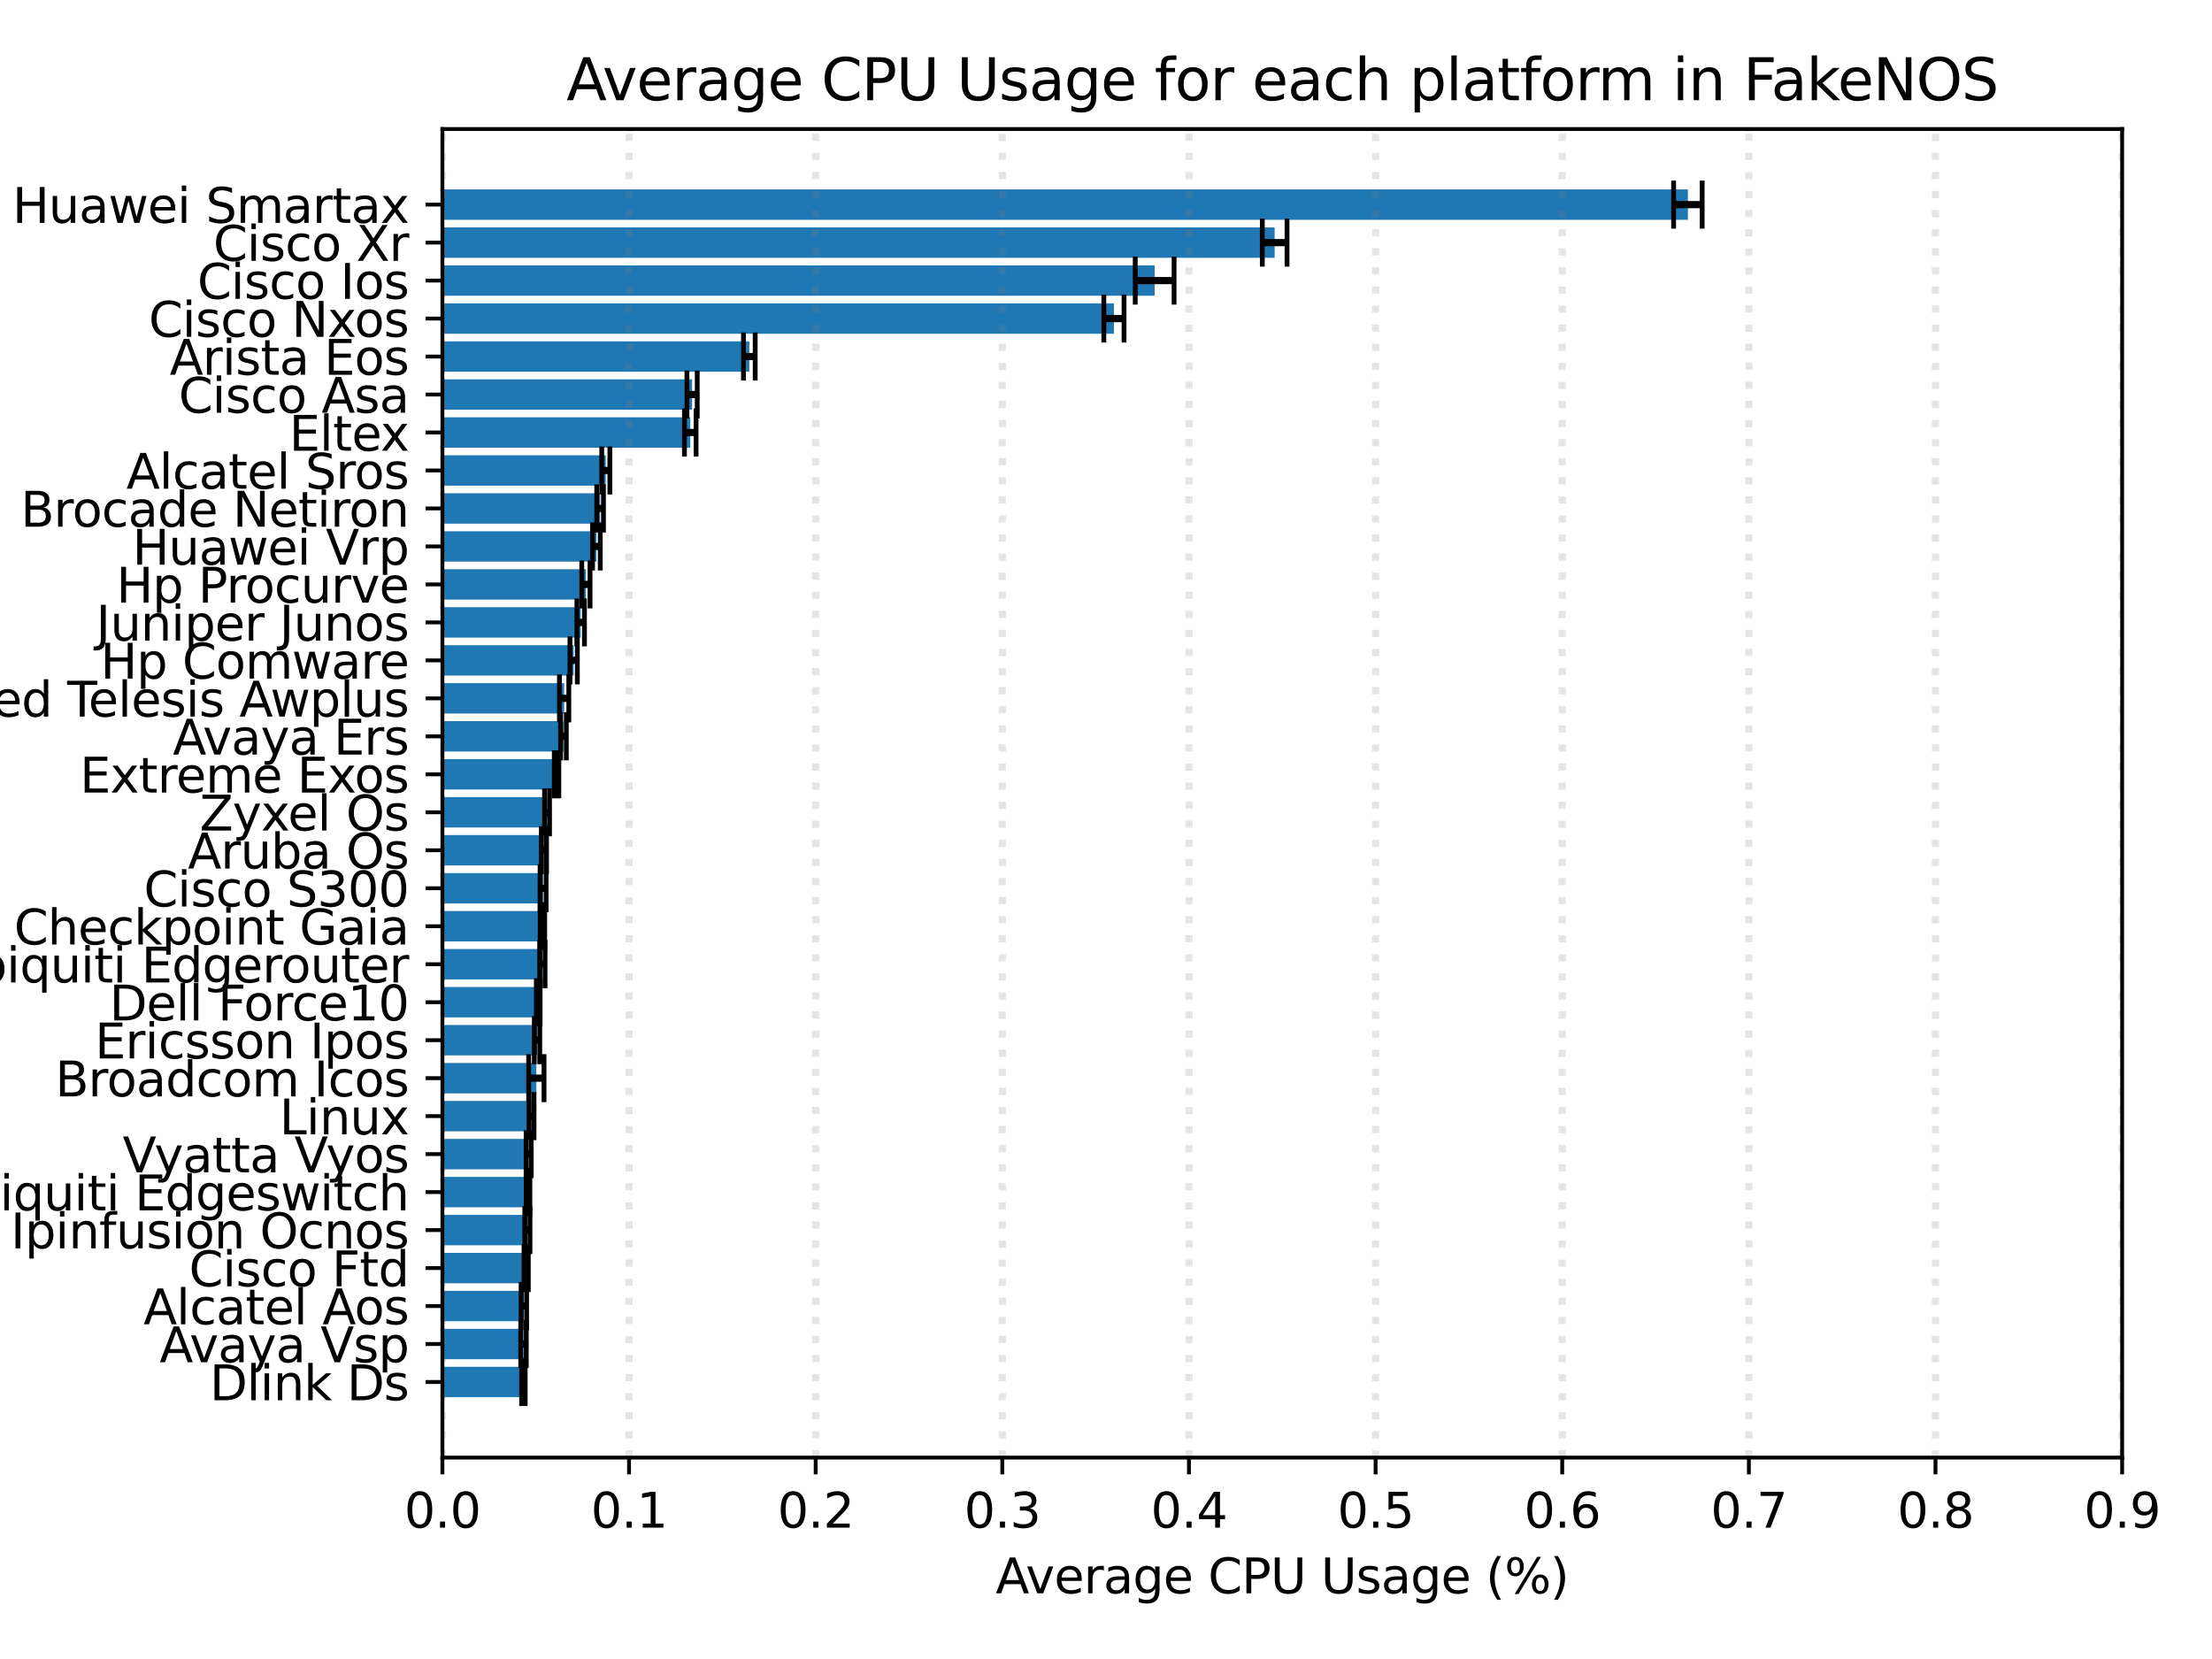 <?xml version="1.0" encoding="utf-8" standalone="no"?>
<!DOCTYPE svg PUBLIC "-//W3C//DTD SVG 1.1//EN"
  "http://www.w3.org/Graphics/SVG/1.1/DTD/svg11.dtd">
<svg xmlns:xlink="http://www.w3.org/1999/xlink" width="460.8pt" height="345.6pt" viewBox="0 0 460.8 345.6" xmlns="http://www.w3.org/2000/svg" version="1.1">
 <defs>
  <style type="text/css">*{stroke-linejoin: round; stroke-linecap: butt}</style>
 </defs>
 <g id="figure_1">
  <g id="patch_1">
   <path d="M 0 345.6 
L 460.8 345.6 
L 460.8 0 
L 0 0 
z
" style="fill: #ffffff"/>
  </g>
  <g id="axes_1">
   <g id="patch_2">
    <path d="M 92.16 303.64 
L 442.08 303.64 
L 442.08 26.88 
L 92.16 26.88 
z
" style="fill: #ffffff"/>
   </g>
   <g id="patch_3">
    <path d="M 92.16 291.06 
L 109.036 291.06 
L 109.036 284.73 
L 92.16 284.73 
z
" clip-path="url(#p5dc437a4d3)" style="fill: #1f77b4"/>
   </g>
   <g id="patch_4">
    <path d="M 92.16 283.148 
L 109.056 283.148 
L 109.056 276.818 
L 92.16 276.818 
z
" clip-path="url(#p5dc437a4d3)" style="fill: #1f77b4"/>
   </g>
   <g id="patch_5">
    <path d="M 92.16 275.236 
L 109.135 275.236 
L 109.135 268.907 
L 92.16 268.907 
z
" clip-path="url(#p5dc437a4d3)" style="fill: #1f77b4"/>
   </g>
   <g id="patch_6">
    <path d="M 92.16 267.324 
L 109.611 267.324 
L 109.611 260.995 
L 92.16 260.995 
z
" clip-path="url(#p5dc437a4d3)" style="fill: #1f77b4"/>
   </g>
   <g id="patch_7">
    <path d="M 92.16 259.412 
L 109.864 259.412 
L 109.864 253.083 
L 92.16 253.083 
z
" clip-path="url(#p5dc437a4d3)" style="fill: #1f77b4"/>
   </g>
   <g id="patch_8">
    <path d="M 92.16 251.5 
L 110 251.5 
L 110 245.171 
L 92.16 245.171 
z
" clip-path="url(#p5dc437a4d3)" style="fill: #1f77b4"/>
   </g>
   <g id="patch_9">
    <path d="M 92.16 243.588 
L 110.13 243.588 
L 110.13 237.259 
L 92.16 237.259 
z
" clip-path="url(#p5dc437a4d3)" style="fill: #1f77b4"/>
   </g>
   <g id="patch_10">
    <path d="M 92.16 235.676 
L 110.721 235.676 
L 110.721 229.347 
L 92.16 229.347 
z
" clip-path="url(#p5dc437a4d3)" style="fill: #1f77b4"/>
   </g>
   <g id="patch_11">
    <path d="M 92.16 227.764 
L 111.73 227.764 
L 111.73 221.435 
L 92.16 221.435 
z
" clip-path="url(#p5dc437a4d3)" style="fill: #1f77b4"/>
   </g>
   <g id="patch_12">
    <path d="M 92.16 219.852 
L 111.877 219.852 
L 111.877 213.523 
L 92.16 213.523 
z
" clip-path="url(#p5dc437a4d3)" style="fill: #1f77b4"/>
   </g>
   <g id="patch_13">
    <path d="M 92.16 211.941 
L 112.124 211.941 
L 112.124 205.611 
L 92.16 205.611 
z
" clip-path="url(#p5dc437a4d3)" style="fill: #1f77b4"/>
   </g>
   <g id="patch_14">
    <path d="M 92.16 204.029 
L 112.987 204.029 
L 112.987 197.699 
L 92.16 197.699 
z
" clip-path="url(#p5dc437a4d3)" style="fill: #1f77b4"/>
   </g>
   <g id="patch_15">
    <path d="M 92.16 196.117 
L 113.001 196.117 
L 113.001 189.787 
L 92.16 189.787 
z
" clip-path="url(#p5dc437a4d3)" style="fill: #1f77b4"/>
   </g>
   <g id="patch_16">
    <path d="M 92.16 188.205 
L 113.141 188.205 
L 113.141 181.875 
L 92.16 181.875 
z
" clip-path="url(#p5dc437a4d3)" style="fill: #1f77b4"/>
   </g>
   <g id="patch_17">
    <path d="M 92.16 180.293 
L 113.312 180.293 
L 113.312 173.963 
L 92.16 173.963 
z
" clip-path="url(#p5dc437a4d3)" style="fill: #1f77b4"/>
   </g>
   <g id="patch_18">
    <path d="M 92.16 172.381 
L 113.957 172.381 
L 113.957 166.051 
L 92.16 166.051 
z
" clip-path="url(#p5dc437a4d3)" style="fill: #1f77b4"/>
   </g>
   <g id="patch_19">
    <path d="M 92.16 164.469 
L 115.943 164.469 
L 115.943 158.139 
L 92.16 158.139 
z
" clip-path="url(#p5dc437a4d3)" style="fill: #1f77b4"/>
   </g>
   <g id="patch_20">
    <path d="M 92.16 156.557 
L 117.38 156.557 
L 117.38 150.227 
L 92.16 150.227 
z
" clip-path="url(#p5dc437a4d3)" style="fill: #1f77b4"/>
   </g>
   <g id="patch_21">
    <path d="M 92.16 148.645 
L 117.519 148.645 
L 117.519 142.315 
L 92.16 142.315 
z
" clip-path="url(#p5dc437a4d3)" style="fill: #1f77b4"/>
   </g>
   <g id="patch_22">
    <path d="M 92.16 140.733 
L 119.503 140.733 
L 119.503 134.403 
L 92.16 134.403 
z
" clip-path="url(#p5dc437a4d3)" style="fill: #1f77b4"/>
   </g>
   <g id="patch_23">
    <path d="M 92.16 132.821 
L 120.97 132.821 
L 120.97 126.491 
L 92.16 126.491 
z
" clip-path="url(#p5dc437a4d3)" style="fill: #1f77b4"/>
   </g>
   <g id="patch_24">
    <path d="M 92.16 124.909 
L 122.053 124.909 
L 122.053 118.579 
L 92.16 118.579 
z
" clip-path="url(#p5dc437a4d3)" style="fill: #1f77b4"/>
   </g>
   <g id="patch_25">
    <path d="M 92.16 116.997 
L 124.241 116.997 
L 124.241 110.668 
L 92.16 110.668 
z
" clip-path="url(#p5dc437a4d3)" style="fill: #1f77b4"/>
   </g>
   <g id="patch_26">
    <path d="M 92.16 109.085 
L 125.013 109.085 
L 125.013 102.756 
L 92.16 102.756 
z
" clip-path="url(#p5dc437a4d3)" style="fill: #1f77b4"/>
   </g>
   <g id="patch_27">
    <path d="M 92.16 101.173 
L 126.2 101.173 
L 126.2 94.844 
L 92.16 94.844 
z
" clip-path="url(#p5dc437a4d3)" style="fill: #1f77b4"/>
   </g>
   <g id="patch_28">
    <path d="M 92.16 93.261 
L 143.793 93.261 
L 143.793 86.932 
L 92.16 86.932 
z
" clip-path="url(#p5dc437a4d3)" style="fill: #1f77b4"/>
   </g>
   <g id="patch_29">
    <path d="M 92.16 85.349 
L 144.174 85.349 
L 144.174 79.02 
L 92.16 79.02 
z
" clip-path="url(#p5dc437a4d3)" style="fill: #1f77b4"/>
   </g>
   <g id="patch_30">
    <path d="M 92.16 77.437 
L 156.102 77.437 
L 156.102 71.108 
L 92.16 71.108 
z
" clip-path="url(#p5dc437a4d3)" style="fill: #1f77b4"/>
   </g>
   <g id="patch_31">
    <path d="M 92.16 69.525 
L 232.054 69.525 
L 232.054 63.196 
L 92.16 63.196 
z
" clip-path="url(#p5dc437a4d3)" style="fill: #1f77b4"/>
   </g>
   <g id="patch_32">
    <path d="M 92.16 61.613 
L 240.536 61.613 
L 240.536 55.284 
L 92.16 55.284 
z
" clip-path="url(#p5dc437a4d3)" style="fill: #1f77b4"/>
   </g>
   <g id="patch_33">
    <path d="M 92.16 53.702 
L 265.535 53.702 
L 265.535 47.372 
L 92.16 47.372 
z
" clip-path="url(#p5dc437a4d3)" style="fill: #1f77b4"/>
   </g>
   <g id="patch_34">
    <path d="M 92.16 45.79 
L 351.618 45.79 
L 351.618 39.46 
L 92.16 39.46 
z
" clip-path="url(#p5dc437a4d3)" style="fill: #1f77b4"/>
   </g>
   <g id="matplotlib.axis_1">
    <g id="xtick_1">
     <g id="line2d_1">
      <defs>
       <path id="me7f4110c13" d="M 0 0 
L 0 3.5 
" style="stroke: #000000; stroke-width: 0.8"/>
      </defs>
      <g>
       <use xlink:href="#me7f4110c13" x="92.16" y="303.64" style="stroke: #000000; stroke-width: 0.8"/>
      </g>
     </g>
     <g id="text_1">
      <!-- 0.0 -->
      <g transform="translate(84.208 318.238) scale(0.1 -0.1)">
       <defs>
        <path id="DejaVuSans-30" d="M 2034 4250 
Q 1547 4250 1301 3770 
Q 1056 3291 1056 2328 
Q 1056 1369 1301 889 
Q 1547 409 2034 409 
Q 2525 409 2770 889 
Q 3016 1369 3016 2328 
Q 3016 3291 2770 3770 
Q 2525 4250 2034 4250 
z
M 2034 4750 
Q 2819 4750 3233 4129 
Q 3647 3509 3647 2328 
Q 3647 1150 3233 529 
Q 2819 -91 2034 -91 
Q 1250 -91 836 529 
Q 422 1150 422 2328 
Q 422 3509 836 4129 
Q 1250 4750 2034 4750 
z
" transform="scale(0.016)"/>
        <path id="DejaVuSans-2e" d="M 684 794 
L 1344 794 
L 1344 0 
L 684 0 
L 684 794 
z
" transform="scale(0.016)"/>
       </defs>
       <use xlink:href="#DejaVuSans-30"/>
       <use xlink:href="#DejaVuSans-2e" x="63.623"/>
       <use xlink:href="#DejaVuSans-30" x="95.41"/>
      </g>
     </g>
    </g>
    <g id="xtick_2">
     <g id="line2d_2">
      <g>
       <use xlink:href="#me7f4110c13" x="131.04" y="303.64" style="stroke: #000000; stroke-width: 0.8"/>
      </g>
     </g>
     <g id="text_2">
      <!-- 0.1 -->
      <g transform="translate(123.088 318.238) scale(0.1 -0.1)">
       <defs>
        <path id="DejaVuSans-31" d="M 794 531 
L 1825 531 
L 1825 4091 
L 703 3866 
L 703 4441 
L 1819 4666 
L 2450 4666 
L 2450 531 
L 3481 531 
L 3481 0 
L 794 0 
L 794 531 
z
" transform="scale(0.016)"/>
       </defs>
       <use xlink:href="#DejaVuSans-30"/>
       <use xlink:href="#DejaVuSans-2e" x="63.623"/>
       <use xlink:href="#DejaVuSans-31" x="95.41"/>
      </g>
     </g>
    </g>
    <g id="xtick_3">
     <g id="line2d_3">
      <g>
       <use xlink:href="#me7f4110c13" x="169.92" y="303.64" style="stroke: #000000; stroke-width: 0.8"/>
      </g>
     </g>
     <g id="text_3">
      <!-- 0.2 -->
      <g transform="translate(161.968 318.238) scale(0.1 -0.1)">
       <defs>
        <path id="DejaVuSans-32" d="M 1228 531 
L 3431 531 
L 3431 0 
L 469 0 
L 469 531 
Q 828 903 1448 1529 
Q 2069 2156 2228 2338 
Q 2531 2678 2651 2914 
Q 2772 3150 2772 3378 
Q 2772 3750 2511 3984 
Q 2250 4219 1831 4219 
Q 1534 4219 1204 4116 
Q 875 4013 500 3803 
L 500 4441 
Q 881 4594 1212 4672 
Q 1544 4750 1819 4750 
Q 2544 4750 2975 4387 
Q 3406 4025 3406 3419 
Q 3406 3131 3298 2873 
Q 3191 2616 2906 2266 
Q 2828 2175 2409 1742 
Q 1991 1309 1228 531 
z
" transform="scale(0.016)"/>
       </defs>
       <use xlink:href="#DejaVuSans-30"/>
       <use xlink:href="#DejaVuSans-2e" x="63.623"/>
       <use xlink:href="#DejaVuSans-32" x="95.41"/>
      </g>
     </g>
    </g>
    <g id="xtick_4">
     <g id="line2d_4">
      <g>
       <use xlink:href="#me7f4110c13" x="208.8" y="303.64" style="stroke: #000000; stroke-width: 0.8"/>
      </g>
     </g>
     <g id="text_4">
      <!-- 0.3 -->
      <g transform="translate(200.848 318.238) scale(0.1 -0.1)">
       <defs>
        <path id="DejaVuSans-33" d="M 2597 2516 
Q 3050 2419 3304 2112 
Q 3559 1806 3559 1356 
Q 3559 666 3084 287 
Q 2609 -91 1734 -91 
Q 1441 -91 1130 -33 
Q 819 25 488 141 
L 488 750 
Q 750 597 1062 519 
Q 1375 441 1716 441 
Q 2309 441 2620 675 
Q 2931 909 2931 1356 
Q 2931 1769 2642 2001 
Q 2353 2234 1838 2234 
L 1294 2234 
L 1294 2753 
L 1863 2753 
Q 2328 2753 2575 2939 
Q 2822 3125 2822 3475 
Q 2822 3834 2567 4026 
Q 2313 4219 1838 4219 
Q 1578 4219 1281 4162 
Q 984 4106 628 3988 
L 628 4550 
Q 988 4650 1302 4700 
Q 1616 4750 1894 4750 
Q 2613 4750 3031 4423 
Q 3450 4097 3450 3541 
Q 3450 3153 3228 2886 
Q 3006 2619 2597 2516 
z
" transform="scale(0.016)"/>
       </defs>
       <use xlink:href="#DejaVuSans-30"/>
       <use xlink:href="#DejaVuSans-2e" x="63.623"/>
       <use xlink:href="#DejaVuSans-33" x="95.41"/>
      </g>
     </g>
    </g>
    <g id="xtick_5">
     <g id="line2d_5">
      <g>
       <use xlink:href="#me7f4110c13" x="247.68" y="303.64" style="stroke: #000000; stroke-width: 0.8"/>
      </g>
     </g>
     <g id="text_5">
      <!-- 0.4 -->
      <g transform="translate(239.728 318.238) scale(0.1 -0.1)">
       <defs>
        <path id="DejaVuSans-34" d="M 2419 4116 
L 825 1625 
L 2419 1625 
L 2419 4116 
z
M 2253 4666 
L 3047 4666 
L 3047 1625 
L 3713 1625 
L 3713 1100 
L 3047 1100 
L 3047 0 
L 2419 0 
L 2419 1100 
L 313 1100 
L 313 1709 
L 2253 4666 
z
" transform="scale(0.016)"/>
       </defs>
       <use xlink:href="#DejaVuSans-30"/>
       <use xlink:href="#DejaVuSans-2e" x="63.623"/>
       <use xlink:href="#DejaVuSans-34" x="95.41"/>
      </g>
     </g>
    </g>
    <g id="xtick_6">
     <g id="line2d_6">
      <g>
       <use xlink:href="#me7f4110c13" x="286.56" y="303.64" style="stroke: #000000; stroke-width: 0.8"/>
      </g>
     </g>
     <g id="text_6">
      <!-- 0.5 -->
      <g transform="translate(278.608 318.238) scale(0.1 -0.1)">
       <defs>
        <path id="DejaVuSans-35" d="M 691 4666 
L 3169 4666 
L 3169 4134 
L 1269 4134 
L 1269 2991 
Q 1406 3038 1543 3061 
Q 1681 3084 1819 3084 
Q 2600 3084 3056 2656 
Q 3513 2228 3513 1497 
Q 3513 744 3044 326 
Q 2575 -91 1722 -91 
Q 1428 -91 1123 -41 
Q 819 9 494 109 
L 494 744 
Q 775 591 1075 516 
Q 1375 441 1709 441 
Q 2250 441 2565 725 
Q 2881 1009 2881 1497 
Q 2881 1984 2565 2268 
Q 2250 2553 1709 2553 
Q 1456 2553 1204 2497 
Q 953 2441 691 2322 
L 691 4666 
z
" transform="scale(0.016)"/>
       </defs>
       <use xlink:href="#DejaVuSans-30"/>
       <use xlink:href="#DejaVuSans-2e" x="63.623"/>
       <use xlink:href="#DejaVuSans-35" x="95.41"/>
      </g>
     </g>
    </g>
    <g id="xtick_7">
     <g id="line2d_7">
      <g>
       <use xlink:href="#me7f4110c13" x="325.44" y="303.64" style="stroke: #000000; stroke-width: 0.8"/>
      </g>
     </g>
     <g id="text_7">
      <!-- 0.6 -->
      <g transform="translate(317.488 318.238) scale(0.1 -0.1)">
       <defs>
        <path id="DejaVuSans-36" d="M 2113 2584 
Q 1688 2584 1439 2293 
Q 1191 2003 1191 1497 
Q 1191 994 1439 701 
Q 1688 409 2113 409 
Q 2538 409 2786 701 
Q 3034 994 3034 1497 
Q 3034 2003 2786 2293 
Q 2538 2584 2113 2584 
z
M 3366 4563 
L 3366 3988 
Q 3128 4100 2886 4159 
Q 2644 4219 2406 4219 
Q 1781 4219 1451 3797 
Q 1122 3375 1075 2522 
Q 1259 2794 1537 2939 
Q 1816 3084 2150 3084 
Q 2853 3084 3261 2657 
Q 3669 2231 3669 1497 
Q 3669 778 3244 343 
Q 2819 -91 2113 -91 
Q 1303 -91 875 529 
Q 447 1150 447 2328 
Q 447 3434 972 4092 
Q 1497 4750 2381 4750 
Q 2619 4750 2861 4703 
Q 3103 4656 3366 4563 
z
" transform="scale(0.016)"/>
       </defs>
       <use xlink:href="#DejaVuSans-30"/>
       <use xlink:href="#DejaVuSans-2e" x="63.623"/>
       <use xlink:href="#DejaVuSans-36" x="95.41"/>
      </g>
     </g>
    </g>
    <g id="xtick_8">
     <g id="line2d_8">
      <g>
       <use xlink:href="#me7f4110c13" x="364.32" y="303.64" style="stroke: #000000; stroke-width: 0.8"/>
      </g>
     </g>
     <g id="text_8">
      <!-- 0.7 -->
      <g transform="translate(356.368 318.238) scale(0.1 -0.1)">
       <defs>
        <path id="DejaVuSans-37" d="M 525 4666 
L 3525 4666 
L 3525 4397 
L 1831 0 
L 1172 0 
L 2766 4134 
L 525 4134 
L 525 4666 
z
" transform="scale(0.016)"/>
       </defs>
       <use xlink:href="#DejaVuSans-30"/>
       <use xlink:href="#DejaVuSans-2e" x="63.623"/>
       <use xlink:href="#DejaVuSans-37" x="95.41"/>
      </g>
     </g>
    </g>
    <g id="xtick_9">
     <g id="line2d_9">
      <g>
       <use xlink:href="#me7f4110c13" x="403.2" y="303.64" style="stroke: #000000; stroke-width: 0.8"/>
      </g>
     </g>
     <g id="text_9">
      <!-- 0.8 -->
      <g transform="translate(395.248 318.238) scale(0.1 -0.1)">
       <defs>
        <path id="DejaVuSans-38" d="M 2034 2216 
Q 1584 2216 1326 1975 
Q 1069 1734 1069 1313 
Q 1069 891 1326 650 
Q 1584 409 2034 409 
Q 2484 409 2743 651 
Q 3003 894 3003 1313 
Q 3003 1734 2745 1975 
Q 2488 2216 2034 2216 
z
M 1403 2484 
Q 997 2584 770 2862 
Q 544 3141 544 3541 
Q 544 4100 942 4425 
Q 1341 4750 2034 4750 
Q 2731 4750 3128 4425 
Q 3525 4100 3525 3541 
Q 3525 3141 3298 2862 
Q 3072 2584 2669 2484 
Q 3125 2378 3379 2068 
Q 3634 1759 3634 1313 
Q 3634 634 3220 271 
Q 2806 -91 2034 -91 
Q 1263 -91 848 271 
Q 434 634 434 1313 
Q 434 1759 690 2068 
Q 947 2378 1403 2484 
z
M 1172 3481 
Q 1172 3119 1398 2916 
Q 1625 2713 2034 2713 
Q 2441 2713 2670 2916 
Q 2900 3119 2900 3481 
Q 2900 3844 2670 4047 
Q 2441 4250 2034 4250 
Q 1625 4250 1398 4047 
Q 1172 3844 1172 3481 
z
" transform="scale(0.016)"/>
       </defs>
       <use xlink:href="#DejaVuSans-30"/>
       <use xlink:href="#DejaVuSans-2e" x="63.623"/>
       <use xlink:href="#DejaVuSans-38" x="95.41"/>
      </g>
     </g>
    </g>
    <g id="xtick_10">
     <g id="line2d_10">
      <g>
       <use xlink:href="#me7f4110c13" x="442.08" y="303.64" style="stroke: #000000; stroke-width: 0.8"/>
      </g>
     </g>
     <g id="text_10">
      <!-- 0.9 -->
      <g transform="translate(434.128 318.238) scale(0.1 -0.1)">
       <defs>
        <path id="DejaVuSans-39" d="M 703 97 
L 703 672 
Q 941 559 1184 500 
Q 1428 441 1663 441 
Q 2288 441 2617 861 
Q 2947 1281 2994 2138 
Q 2813 1869 2534 1725 
Q 2256 1581 1919 1581 
Q 1219 1581 811 2004 
Q 403 2428 403 3163 
Q 403 3881 828 4315 
Q 1253 4750 1959 4750 
Q 2769 4750 3195 4129 
Q 3622 3509 3622 2328 
Q 3622 1225 3098 567 
Q 2575 -91 1691 -91 
Q 1453 -91 1209 -44 
Q 966 3 703 97 
z
M 1959 2075 
Q 2384 2075 2632 2365 
Q 2881 2656 2881 3163 
Q 2881 3666 2632 3958 
Q 2384 4250 1959 4250 
Q 1534 4250 1286 3958 
Q 1038 3666 1038 3163 
Q 1038 2656 1286 2365 
Q 1534 2075 1959 2075 
z
" transform="scale(0.016)"/>
       </defs>
       <use xlink:href="#DejaVuSans-30"/>
       <use xlink:href="#DejaVuSans-2e" x="63.623"/>
       <use xlink:href="#DejaVuSans-39" x="95.41"/>
      </g>
     </g>
    </g>
    <g id="text_11">
     <!-- Average CPU Usage (%) -->
     <g transform="translate(207.423 331.917) scale(0.1 -0.1)">
      <defs>
       <path id="DejaVuSans-41" d="M 2188 4044 
L 1331 1722 
L 3047 1722 
L 2188 4044 
z
M 1831 4666 
L 2547 4666 
L 4325 0 
L 3669 0 
L 3244 1197 
L 1141 1197 
L 716 0 
L 50 0 
L 1831 4666 
z
" transform="scale(0.016)"/>
       <path id="DejaVuSans-76" d="M 191 3500 
L 800 3500 
L 1894 563 
L 2988 3500 
L 3597 3500 
L 2284 0 
L 1503 0 
L 191 3500 
z
" transform="scale(0.016)"/>
       <path id="DejaVuSans-65" d="M 3597 1894 
L 3597 1613 
L 953 1613 
Q 991 1019 1311 708 
Q 1631 397 2203 397 
Q 2534 397 2845 478 
Q 3156 559 3463 722 
L 3463 178 
Q 3153 47 2828 -22 
Q 2503 -91 2169 -91 
Q 1331 -91 842 396 
Q 353 884 353 1716 
Q 353 2575 817 3079 
Q 1281 3584 2069 3584 
Q 2775 3584 3186 3129 
Q 3597 2675 3597 1894 
z
M 3022 2063 
Q 3016 2534 2758 2815 
Q 2500 3097 2075 3097 
Q 1594 3097 1305 2825 
Q 1016 2553 972 2059 
L 3022 2063 
z
" transform="scale(0.016)"/>
       <path id="DejaVuSans-72" d="M 2631 2963 
Q 2534 3019 2420 3045 
Q 2306 3072 2169 3072 
Q 1681 3072 1420 2755 
Q 1159 2438 1159 1844 
L 1159 0 
L 581 0 
L 581 3500 
L 1159 3500 
L 1159 2956 
Q 1341 3275 1631 3429 
Q 1922 3584 2338 3584 
Q 2397 3584 2469 3576 
Q 2541 3569 2628 3553 
L 2631 2963 
z
" transform="scale(0.016)"/>
       <path id="DejaVuSans-61" d="M 2194 1759 
Q 1497 1759 1228 1600 
Q 959 1441 959 1056 
Q 959 750 1161 570 
Q 1363 391 1709 391 
Q 2188 391 2477 730 
Q 2766 1069 2766 1631 
L 2766 1759 
L 2194 1759 
z
M 3341 1997 
L 3341 0 
L 2766 0 
L 2766 531 
Q 2569 213 2275 61 
Q 1981 -91 1556 -91 
Q 1019 -91 701 211 
Q 384 513 384 1019 
Q 384 1609 779 1909 
Q 1175 2209 1959 2209 
L 2766 2209 
L 2766 2266 
Q 2766 2663 2505 2880 
Q 2244 3097 1772 3097 
Q 1472 3097 1187 3025 
Q 903 2953 641 2809 
L 641 3341 
Q 956 3463 1253 3523 
Q 1550 3584 1831 3584 
Q 2591 3584 2966 3190 
Q 3341 2797 3341 1997 
z
" transform="scale(0.016)"/>
       <path id="DejaVuSans-67" d="M 2906 1791 
Q 2906 2416 2648 2759 
Q 2391 3103 1925 3103 
Q 1463 3103 1205 2759 
Q 947 2416 947 1791 
Q 947 1169 1205 825 
Q 1463 481 1925 481 
Q 2391 481 2648 825 
Q 2906 1169 2906 1791 
z
M 3481 434 
Q 3481 -459 3084 -895 
Q 2688 -1331 1869 -1331 
Q 1566 -1331 1297 -1286 
Q 1028 -1241 775 -1147 
L 775 -588 
Q 1028 -725 1275 -790 
Q 1522 -856 1778 -856 
Q 2344 -856 2625 -561 
Q 2906 -266 2906 331 
L 2906 616 
Q 2728 306 2450 153 
Q 2172 0 1784 0 
Q 1141 0 747 490 
Q 353 981 353 1791 
Q 353 2603 747 3093 
Q 1141 3584 1784 3584 
Q 2172 3584 2450 3431 
Q 2728 3278 2906 2969 
L 2906 3500 
L 3481 3500 
L 3481 434 
z
" transform="scale(0.016)"/>
       <path id="DejaVuSans-20" transform="scale(0.016)"/>
       <path id="DejaVuSans-43" d="M 4122 4306 
L 4122 3641 
Q 3803 3938 3442 4084 
Q 3081 4231 2675 4231 
Q 1875 4231 1450 3742 
Q 1025 3253 1025 2328 
Q 1025 1406 1450 917 
Q 1875 428 2675 428 
Q 3081 428 3442 575 
Q 3803 722 4122 1019 
L 4122 359 
Q 3791 134 3420 21 
Q 3050 -91 2638 -91 
Q 1578 -91 968 557 
Q 359 1206 359 2328 
Q 359 3453 968 4101 
Q 1578 4750 2638 4750 
Q 3056 4750 3426 4639 
Q 3797 4528 4122 4306 
z
" transform="scale(0.016)"/>
       <path id="DejaVuSans-50" d="M 1259 4147 
L 1259 2394 
L 2053 2394 
Q 2494 2394 2734 2622 
Q 2975 2850 2975 3272 
Q 2975 3691 2734 3919 
Q 2494 4147 2053 4147 
L 1259 4147 
z
M 628 4666 
L 2053 4666 
Q 2838 4666 3239 4311 
Q 3641 3956 3641 3272 
Q 3641 2581 3239 2228 
Q 2838 1875 2053 1875 
L 1259 1875 
L 1259 0 
L 628 0 
L 628 4666 
z
" transform="scale(0.016)"/>
       <path id="DejaVuSans-55" d="M 556 4666 
L 1191 4666 
L 1191 1831 
Q 1191 1081 1462 751 
Q 1734 422 2344 422 
Q 2950 422 3222 751 
Q 3494 1081 3494 1831 
L 3494 4666 
L 4128 4666 
L 4128 1753 
Q 4128 841 3676 375 
Q 3225 -91 2344 -91 
Q 1459 -91 1007 375 
Q 556 841 556 1753 
L 556 4666 
z
" transform="scale(0.016)"/>
       <path id="DejaVuSans-73" d="M 2834 3397 
L 2834 2853 
Q 2591 2978 2328 3040 
Q 2066 3103 1784 3103 
Q 1356 3103 1142 2972 
Q 928 2841 928 2578 
Q 928 2378 1081 2264 
Q 1234 2150 1697 2047 
L 1894 2003 
Q 2506 1872 2764 1633 
Q 3022 1394 3022 966 
Q 3022 478 2636 193 
Q 2250 -91 1575 -91 
Q 1294 -91 989 -36 
Q 684 19 347 128 
L 347 722 
Q 666 556 975 473 
Q 1284 391 1588 391 
Q 1994 391 2212 530 
Q 2431 669 2431 922 
Q 2431 1156 2273 1281 
Q 2116 1406 1581 1522 
L 1381 1569 
Q 847 1681 609 1914 
Q 372 2147 372 2553 
Q 372 3047 722 3315 
Q 1072 3584 1716 3584 
Q 2034 3584 2315 3537 
Q 2597 3491 2834 3397 
z
" transform="scale(0.016)"/>
       <path id="DejaVuSans-28" d="M 1984 4856 
Q 1566 4138 1362 3434 
Q 1159 2731 1159 2009 
Q 1159 1288 1364 580 
Q 1569 -128 1984 -844 
L 1484 -844 
Q 1016 -109 783 600 
Q 550 1309 550 2009 
Q 550 2706 781 3412 
Q 1013 4119 1484 4856 
L 1984 4856 
z
" transform="scale(0.016)"/>
       <path id="DejaVuSans-25" d="M 4653 2053 
Q 4381 2053 4226 1822 
Q 4072 1591 4072 1178 
Q 4072 772 4226 539 
Q 4381 306 4653 306 
Q 4919 306 5073 539 
Q 5228 772 5228 1178 
Q 5228 1588 5073 1820 
Q 4919 2053 4653 2053 
z
M 4653 2450 
Q 5147 2450 5437 2106 
Q 5728 1763 5728 1178 
Q 5728 594 5436 251 
Q 5144 -91 4653 -91 
Q 4153 -91 3862 251 
Q 3572 594 3572 1178 
Q 3572 1766 3864 2108 
Q 4156 2450 4653 2450 
z
M 1428 4353 
Q 1159 4353 1004 4120 
Q 850 3888 850 3481 
Q 850 3069 1003 2837 
Q 1156 2606 1428 2606 
Q 1700 2606 1854 2837 
Q 2009 3069 2009 3481 
Q 2009 3884 1853 4118 
Q 1697 4353 1428 4353 
z
M 4250 4750 
L 4750 4750 
L 1831 -91 
L 1331 -91 
L 4250 4750 
z
M 1428 4750 
Q 1922 4750 2215 4408 
Q 2509 4066 2509 3481 
Q 2509 2891 2217 2550 
Q 1925 2209 1428 2209 
Q 931 2209 642 2551 
Q 353 2894 353 3481 
Q 353 4063 643 4406 
Q 934 4750 1428 4750 
z
" transform="scale(0.016)"/>
       <path id="DejaVuSans-29" d="M 513 4856 
L 1013 4856 
Q 1481 4119 1714 3412 
Q 1947 2706 1947 2009 
Q 1947 1309 1714 600 
Q 1481 -109 1013 -844 
L 513 -844 
Q 928 -128 1133 580 
Q 1338 1288 1338 2009 
Q 1338 2731 1133 3434 
Q 928 4138 513 4856 
z
" transform="scale(0.016)"/>
      </defs>
      <use xlink:href="#DejaVuSans-41"/>
      <use xlink:href="#DejaVuSans-76" x="62.533"/>
      <use xlink:href="#DejaVuSans-65" x="121.713"/>
      <use xlink:href="#DejaVuSans-72" x="183.236"/>
      <use xlink:href="#DejaVuSans-61" x="224.35"/>
      <use xlink:href="#DejaVuSans-67" x="285.629"/>
      <use xlink:href="#DejaVuSans-65" x="349.105"/>
      <use xlink:href="#DejaVuSans-20" x="410.629"/>
      <use xlink:href="#DejaVuSans-43" x="442.416"/>
      <use xlink:href="#DejaVuSans-50" x="512.24"/>
      <use xlink:href="#DejaVuSans-55" x="572.543"/>
      <use xlink:href="#DejaVuSans-20" x="645.736"/>
      <use xlink:href="#DejaVuSans-55" x="677.523"/>
      <use xlink:href="#DejaVuSans-73" x="750.717"/>
      <use xlink:href="#DejaVuSans-61" x="802.816"/>
      <use xlink:href="#DejaVuSans-67" x="864.096"/>
      <use xlink:href="#DejaVuSans-65" x="927.572"/>
      <use xlink:href="#DejaVuSans-20" x="989.096"/>
      <use xlink:href="#DejaVuSans-28" x="1020.883"/>
      <use xlink:href="#DejaVuSans-25" x="1059.896"/>
      <use xlink:href="#DejaVuSans-29" x="1154.916"/>
     </g>
    </g>
   </g>
   <g id="matplotlib.axis_2">
    <g id="ytick_1">
     <g id="line2d_11">
      <defs>
       <path id="me5cc81d231" d="M 0 0 
L -3.5 0 
" style="stroke: #000000; stroke-width: 0.8"/>
      </defs>
      <g>
       <use xlink:href="#me5cc81d231" x="92.16" y="287.895" style="stroke: #000000; stroke-width: 0.8"/>
      </g>
     </g>
     <g id="text_12">
      <!-- Dlink Ds -->
      <g transform="translate(43.688 291.694) scale(0.1 -0.1)">
       <defs>
        <path id="DejaVuSans-44" d="M 1259 4147 
L 1259 519 
L 2022 519 
Q 2988 519 3436 956 
Q 3884 1394 3884 2338 
Q 3884 3275 3436 3711 
Q 2988 4147 2022 4147 
L 1259 4147 
z
M 628 4666 
L 1925 4666 
Q 3281 4666 3915 4102 
Q 4550 3538 4550 2338 
Q 4550 1131 3912 565 
Q 3275 0 1925 0 
L 628 0 
L 628 4666 
z
" transform="scale(0.016)"/>
        <path id="DejaVuSans-6c" d="M 603 4863 
L 1178 4863 
L 1178 0 
L 603 0 
L 603 4863 
z
" transform="scale(0.016)"/>
        <path id="DejaVuSans-69" d="M 603 3500 
L 1178 3500 
L 1178 0 
L 603 0 
L 603 3500 
z
M 603 4863 
L 1178 4863 
L 1178 4134 
L 603 4134 
L 603 4863 
z
" transform="scale(0.016)"/>
        <path id="DejaVuSans-6e" d="M 3513 2113 
L 3513 0 
L 2938 0 
L 2938 2094 
Q 2938 2591 2744 2837 
Q 2550 3084 2163 3084 
Q 1697 3084 1428 2787 
Q 1159 2491 1159 1978 
L 1159 0 
L 581 0 
L 581 3500 
L 1159 3500 
L 1159 2956 
Q 1366 3272 1645 3428 
Q 1925 3584 2291 3584 
Q 2894 3584 3203 3211 
Q 3513 2838 3513 2113 
z
" transform="scale(0.016)"/>
        <path id="DejaVuSans-6b" d="M 581 4863 
L 1159 4863 
L 1159 1991 
L 2875 3500 
L 3609 3500 
L 1753 1863 
L 3688 0 
L 2938 0 
L 1159 1709 
L 1159 0 
L 581 0 
L 581 4863 
z
" transform="scale(0.016)"/>
       </defs>
       <use xlink:href="#DejaVuSans-44"/>
       <use xlink:href="#DejaVuSans-6c" x="77.002"/>
       <use xlink:href="#DejaVuSans-69" x="104.785"/>
       <use xlink:href="#DejaVuSans-6e" x="132.568"/>
       <use xlink:href="#DejaVuSans-6b" x="195.947"/>
       <use xlink:href="#DejaVuSans-20" x="253.857"/>
       <use xlink:href="#DejaVuSans-44" x="285.645"/>
       <use xlink:href="#DejaVuSans-73" x="362.646"/>
      </g>
     </g>
    </g>
    <g id="ytick_2">
     <g id="line2d_12">
      <g>
       <use xlink:href="#me5cc81d231" x="92.16" y="279.983" style="stroke: #000000; stroke-width: 0.8"/>
      </g>
     </g>
     <g id="text_13">
      <!-- Avaya Vsp -->
      <g transform="translate(33.237 283.782) scale(0.1 -0.1)">
       <defs>
        <path id="DejaVuSans-79" d="M 2059 -325 
Q 1816 -950 1584 -1140 
Q 1353 -1331 966 -1331 
L 506 -1331 
L 506 -850 
L 844 -850 
Q 1081 -850 1212 -737 
Q 1344 -625 1503 -206 
L 1606 56 
L 191 3500 
L 800 3500 
L 1894 763 
L 2988 3500 
L 3597 3500 
L 2059 -325 
z
" transform="scale(0.016)"/>
        <path id="DejaVuSans-56" d="M 1831 0 
L 50 4666 
L 709 4666 
L 2188 738 
L 3669 4666 
L 4325 4666 
L 2547 0 
L 1831 0 
z
" transform="scale(0.016)"/>
        <path id="DejaVuSans-70" d="M 1159 525 
L 1159 -1331 
L 581 -1331 
L 581 3500 
L 1159 3500 
L 1159 2969 
Q 1341 3281 1617 3432 
Q 1894 3584 2278 3584 
Q 2916 3584 3314 3078 
Q 3713 2572 3713 1747 
Q 3713 922 3314 415 
Q 2916 -91 2278 -91 
Q 1894 -91 1617 61 
Q 1341 213 1159 525 
z
M 3116 1747 
Q 3116 2381 2855 2742 
Q 2594 3103 2138 3103 
Q 1681 3103 1420 2742 
Q 1159 2381 1159 1747 
Q 1159 1113 1420 752 
Q 1681 391 2138 391 
Q 2594 391 2855 752 
Q 3116 1113 3116 1747 
z
" transform="scale(0.016)"/>
       </defs>
       <use xlink:href="#DejaVuSans-41"/>
       <use xlink:href="#DejaVuSans-76" x="62.533"/>
       <use xlink:href="#DejaVuSans-61" x="121.713"/>
       <use xlink:href="#DejaVuSans-79" x="182.992"/>
       <use xlink:href="#DejaVuSans-61" x="242.172"/>
       <use xlink:href="#DejaVuSans-20" x="303.451"/>
       <use xlink:href="#DejaVuSans-56" x="335.238"/>
       <use xlink:href="#DejaVuSans-73" x="403.646"/>
       <use xlink:href="#DejaVuSans-70" x="455.746"/>
      </g>
     </g>
    </g>
    <g id="ytick_3">
     <g id="line2d_13">
      <g>
       <use xlink:href="#me5cc81d231" x="92.16" y="272.071" style="stroke: #000000; stroke-width: 0.8"/>
      </g>
     </g>
     <g id="text_14">
      <!-- Alcatel Aos -->
      <g transform="translate(29.891 275.871) scale(0.1 -0.1)">
       <defs>
        <path id="DejaVuSans-63" d="M 3122 3366 
L 3122 2828 
Q 2878 2963 2633 3030 
Q 2388 3097 2138 3097 
Q 1578 3097 1268 2742 
Q 959 2388 959 1747 
Q 959 1106 1268 751 
Q 1578 397 2138 397 
Q 2388 397 2633 464 
Q 2878 531 3122 666 
L 3122 134 
Q 2881 22 2623 -34 
Q 2366 -91 2075 -91 
Q 1284 -91 818 406 
Q 353 903 353 1747 
Q 353 2603 823 3093 
Q 1294 3584 2113 3584 
Q 2378 3584 2631 3529 
Q 2884 3475 3122 3366 
z
" transform="scale(0.016)"/>
        <path id="DejaVuSans-74" d="M 1172 4494 
L 1172 3500 
L 2356 3500 
L 2356 3053 
L 1172 3053 
L 1172 1153 
Q 1172 725 1289 603 
Q 1406 481 1766 481 
L 2356 481 
L 2356 0 
L 1766 0 
Q 1100 0 847 248 
Q 594 497 594 1153 
L 594 3053 
L 172 3053 
L 172 3500 
L 594 3500 
L 594 4494 
L 1172 4494 
z
" transform="scale(0.016)"/>
        <path id="DejaVuSans-6f" d="M 1959 3097 
Q 1497 3097 1228 2736 
Q 959 2375 959 1747 
Q 959 1119 1226 758 
Q 1494 397 1959 397 
Q 2419 397 2687 759 
Q 2956 1122 2956 1747 
Q 2956 2369 2687 2733 
Q 2419 3097 1959 3097 
z
M 1959 3584 
Q 2709 3584 3137 3096 
Q 3566 2609 3566 1747 
Q 3566 888 3137 398 
Q 2709 -91 1959 -91 
Q 1206 -91 779 398 
Q 353 888 353 1747 
Q 353 2609 779 3096 
Q 1206 3584 1959 3584 
z
" transform="scale(0.016)"/>
       </defs>
       <use xlink:href="#DejaVuSans-41"/>
       <use xlink:href="#DejaVuSans-6c" x="68.408"/>
       <use xlink:href="#DejaVuSans-63" x="96.191"/>
       <use xlink:href="#DejaVuSans-61" x="151.172"/>
       <use xlink:href="#DejaVuSans-74" x="212.451"/>
       <use xlink:href="#DejaVuSans-65" x="251.66"/>
       <use xlink:href="#DejaVuSans-6c" x="313.184"/>
       <use xlink:href="#DejaVuSans-20" x="340.967"/>
       <use xlink:href="#DejaVuSans-41" x="372.754"/>
       <use xlink:href="#DejaVuSans-6f" x="439.412"/>
       <use xlink:href="#DejaVuSans-73" x="500.594"/>
      </g>
     </g>
    </g>
    <g id="ytick_4">
     <g id="line2d_14">
      <g>
       <use xlink:href="#me5cc81d231" x="92.16" y="264.159" style="stroke: #000000; stroke-width: 0.8"/>
      </g>
     </g>
     <g id="text_15">
      <!-- Cisco Ftd -->
      <g transform="translate(39.374 267.959) scale(0.1 -0.1)">
       <defs>
        <path id="DejaVuSans-46" d="M 628 4666 
L 3309 4666 
L 3309 4134 
L 1259 4134 
L 1259 2759 
L 3109 2759 
L 3109 2228 
L 1259 2228 
L 1259 0 
L 628 0 
L 628 4666 
z
" transform="scale(0.016)"/>
        <path id="DejaVuSans-64" d="M 2906 2969 
L 2906 4863 
L 3481 4863 
L 3481 0 
L 2906 0 
L 2906 525 
Q 2725 213 2448 61 
Q 2172 -91 1784 -91 
Q 1150 -91 751 415 
Q 353 922 353 1747 
Q 353 2572 751 3078 
Q 1150 3584 1784 3584 
Q 2172 3584 2448 3432 
Q 2725 3281 2906 2969 
z
M 947 1747 
Q 947 1113 1208 752 
Q 1469 391 1925 391 
Q 2381 391 2643 752 
Q 2906 1113 2906 1747 
Q 2906 2381 2643 2742 
Q 2381 3103 1925 3103 
Q 1469 3103 1208 2742 
Q 947 2381 947 1747 
z
" transform="scale(0.016)"/>
       </defs>
       <use xlink:href="#DejaVuSans-43"/>
       <use xlink:href="#DejaVuSans-69" x="69.824"/>
       <use xlink:href="#DejaVuSans-73" x="97.607"/>
       <use xlink:href="#DejaVuSans-63" x="149.707"/>
       <use xlink:href="#DejaVuSans-6f" x="204.688"/>
       <use xlink:href="#DejaVuSans-20" x="265.869"/>
       <use xlink:href="#DejaVuSans-46" x="297.656"/>
       <use xlink:href="#DejaVuSans-74" x="355.176"/>
       <use xlink:href="#DejaVuSans-64" x="394.385"/>
      </g>
     </g>
    </g>
    <g id="ytick_5">
     <g id="line2d_15">
      <g>
       <use xlink:href="#me5cc81d231" x="92.16" y="256.247" style="stroke: #000000; stroke-width: 0.8"/>
      </g>
     </g>
     <g id="text_16">
      <!-- Ipinfusion Ocnos -->
      <g transform="translate(2.23 260.047) scale(0.1 -0.1)">
       <defs>
        <path id="DejaVuSans-49" d="M 628 4666 
L 1259 4666 
L 1259 0 
L 628 0 
L 628 4666 
z
" transform="scale(0.016)"/>
        <path id="DejaVuSans-66" d="M 2375 4863 
L 2375 4384 
L 1825 4384 
Q 1516 4384 1395 4259 
Q 1275 4134 1275 3809 
L 1275 3500 
L 2222 3500 
L 2222 3053 
L 1275 3053 
L 1275 0 
L 697 0 
L 697 3053 
L 147 3053 
L 147 3500 
L 697 3500 
L 697 3744 
Q 697 4328 969 4595 
Q 1241 4863 1831 4863 
L 2375 4863 
z
" transform="scale(0.016)"/>
        <path id="DejaVuSans-75" d="M 544 1381 
L 544 3500 
L 1119 3500 
L 1119 1403 
Q 1119 906 1312 657 
Q 1506 409 1894 409 
Q 2359 409 2629 706 
Q 2900 1003 2900 1516 
L 2900 3500 
L 3475 3500 
L 3475 0 
L 2900 0 
L 2900 538 
Q 2691 219 2414 64 
Q 2138 -91 1772 -91 
Q 1169 -91 856 284 
Q 544 659 544 1381 
z
M 1991 3584 
L 1991 3584 
z
" transform="scale(0.016)"/>
        <path id="DejaVuSans-4f" d="M 2522 4238 
Q 1834 4238 1429 3725 
Q 1025 3213 1025 2328 
Q 1025 1447 1429 934 
Q 1834 422 2522 422 
Q 3209 422 3611 934 
Q 4013 1447 4013 2328 
Q 4013 3213 3611 3725 
Q 3209 4238 2522 4238 
z
M 2522 4750 
Q 3503 4750 4090 4092 
Q 4678 3434 4678 2328 
Q 4678 1225 4090 567 
Q 3503 -91 2522 -91 
Q 1538 -91 948 565 
Q 359 1222 359 2328 
Q 359 3434 948 4092 
Q 1538 4750 2522 4750 
z
" transform="scale(0.016)"/>
       </defs>
       <use xlink:href="#DejaVuSans-49"/>
       <use xlink:href="#DejaVuSans-70" x="29.492"/>
       <use xlink:href="#DejaVuSans-69" x="92.969"/>
       <use xlink:href="#DejaVuSans-6e" x="120.752"/>
       <use xlink:href="#DejaVuSans-66" x="184.131"/>
       <use xlink:href="#DejaVuSans-75" x="219.336"/>
       <use xlink:href="#DejaVuSans-73" x="282.715"/>
       <use xlink:href="#DejaVuSans-69" x="334.814"/>
       <use xlink:href="#DejaVuSans-6f" x="362.598"/>
       <use xlink:href="#DejaVuSans-6e" x="423.779"/>
       <use xlink:href="#DejaVuSans-20" x="487.158"/>
       <use xlink:href="#DejaVuSans-4f" x="518.945"/>
       <use xlink:href="#DejaVuSans-63" x="597.656"/>
       <use xlink:href="#DejaVuSans-6e" x="652.637"/>
       <use xlink:href="#DejaVuSans-6f" x="716.016"/>
       <use xlink:href="#DejaVuSans-73" x="777.197"/>
      </g>
     </g>
    </g>
    <g id="ytick_6">
     <g id="line2d_16">
      <g>
       <use xlink:href="#me5cc81d231" x="92.16" y="248.335" style="stroke: #000000; stroke-width: 0.8"/>
      </g>
     </g>
     <g id="text_17">
      <!-- Ubiquiti Edgeswitch -->
      <g transform="translate(-13.717 252.135) scale(0.1 -0.1)">
       <defs>
        <path id="DejaVuSans-62" d="M 3116 1747 
Q 3116 2381 2855 2742 
Q 2594 3103 2138 3103 
Q 1681 3103 1420 2742 
Q 1159 2381 1159 1747 
Q 1159 1113 1420 752 
Q 1681 391 2138 391 
Q 2594 391 2855 752 
Q 3116 1113 3116 1747 
z
M 1159 2969 
Q 1341 3281 1617 3432 
Q 1894 3584 2278 3584 
Q 2916 3584 3314 3078 
Q 3713 2572 3713 1747 
Q 3713 922 3314 415 
Q 2916 -91 2278 -91 
Q 1894 -91 1617 61 
Q 1341 213 1159 525 
L 1159 0 
L 581 0 
L 581 4863 
L 1159 4863 
L 1159 2969 
z
" transform="scale(0.016)"/>
        <path id="DejaVuSans-71" d="M 947 1747 
Q 947 1113 1208 752 
Q 1469 391 1925 391 
Q 2381 391 2643 752 
Q 2906 1113 2906 1747 
Q 2906 2381 2643 2742 
Q 2381 3103 1925 3103 
Q 1469 3103 1208 2742 
Q 947 2381 947 1747 
z
M 2906 525 
Q 2725 213 2448 61 
Q 2172 -91 1784 -91 
Q 1150 -91 751 415 
Q 353 922 353 1747 
Q 353 2572 751 3078 
Q 1150 3584 1784 3584 
Q 2172 3584 2448 3432 
Q 2725 3281 2906 2969 
L 2906 3500 
L 3481 3500 
L 3481 -1331 
L 2906 -1331 
L 2906 525 
z
" transform="scale(0.016)"/>
        <path id="DejaVuSans-45" d="M 628 4666 
L 3578 4666 
L 3578 4134 
L 1259 4134 
L 1259 2753 
L 3481 2753 
L 3481 2222 
L 1259 2222 
L 1259 531 
L 3634 531 
L 3634 0 
L 628 0 
L 628 4666 
z
" transform="scale(0.016)"/>
        <path id="DejaVuSans-77" d="M 269 3500 
L 844 3500 
L 1563 769 
L 2278 3500 
L 2956 3500 
L 3675 769 
L 4391 3500 
L 4966 3500 
L 4050 0 
L 3372 0 
L 2619 2869 
L 1863 0 
L 1184 0 
L 269 3500 
z
" transform="scale(0.016)"/>
        <path id="DejaVuSans-68" d="M 3513 2113 
L 3513 0 
L 2938 0 
L 2938 2094 
Q 2938 2591 2744 2837 
Q 2550 3084 2163 3084 
Q 1697 3084 1428 2787 
Q 1159 2491 1159 1978 
L 1159 0 
L 581 0 
L 581 4863 
L 1159 4863 
L 1159 2956 
Q 1366 3272 1645 3428 
Q 1925 3584 2291 3584 
Q 2894 3584 3203 3211 
Q 3513 2838 3513 2113 
z
" transform="scale(0.016)"/>
       </defs>
       <use xlink:href="#DejaVuSans-55"/>
       <use xlink:href="#DejaVuSans-62" x="73.193"/>
       <use xlink:href="#DejaVuSans-69" x="136.67"/>
       <use xlink:href="#DejaVuSans-71" x="164.453"/>
       <use xlink:href="#DejaVuSans-75" x="227.93"/>
       <use xlink:href="#DejaVuSans-69" x="291.309"/>
       <use xlink:href="#DejaVuSans-74" x="319.092"/>
       <use xlink:href="#DejaVuSans-69" x="358.301"/>
       <use xlink:href="#DejaVuSans-20" x="386.084"/>
       <use xlink:href="#DejaVuSans-45" x="417.871"/>
       <use xlink:href="#DejaVuSans-64" x="481.055"/>
       <use xlink:href="#DejaVuSans-67" x="544.531"/>
       <use xlink:href="#DejaVuSans-65" x="608.008"/>
       <use xlink:href="#DejaVuSans-73" x="669.531"/>
       <use xlink:href="#DejaVuSans-77" x="721.631"/>
       <use xlink:href="#DejaVuSans-69" x="803.418"/>
       <use xlink:href="#DejaVuSans-74" x="831.201"/>
       <use xlink:href="#DejaVuSans-63" x="870.41"/>
       <use xlink:href="#DejaVuSans-68" x="925.391"/>
      </g>
     </g>
    </g>
    <g id="ytick_7">
     <g id="line2d_17">
      <g>
       <use xlink:href="#me5cc81d231" x="92.16" y="240.424" style="stroke: #000000; stroke-width: 0.8"/>
      </g>
     </g>
     <g id="text_18">
      <!-- Vyatta Vyos -->
      <g transform="translate(25.563 244.223) scale(0.1 -0.1)">
       <use xlink:href="#DejaVuSans-56"/>
       <use xlink:href="#DejaVuSans-79" x="65.783"/>
       <use xlink:href="#DejaVuSans-61" x="124.963"/>
       <use xlink:href="#DejaVuSans-74" x="186.242"/>
       <use xlink:href="#DejaVuSans-74" x="225.451"/>
       <use xlink:href="#DejaVuSans-61" x="264.66"/>
       <use xlink:href="#DejaVuSans-20" x="325.939"/>
       <use xlink:href="#DejaVuSans-56" x="357.727"/>
       <use xlink:href="#DejaVuSans-79" x="423.51"/>
       <use xlink:href="#DejaVuSans-6f" x="482.689"/>
       <use xlink:href="#DejaVuSans-73" x="543.871"/>
      </g>
     </g>
    </g>
    <g id="ytick_8">
     <g id="line2d_18">
      <g>
       <use xlink:href="#me5cc81d231" x="92.16" y="232.512" style="stroke: #000000; stroke-width: 0.8"/>
      </g>
     </g>
     <g id="text_19">
      <!-- Linux -->
      <g transform="translate(58.216 236.311) scale(0.1 -0.1)">
       <defs>
        <path id="DejaVuSans-4c" d="M 628 4666 
L 1259 4666 
L 1259 531 
L 3531 531 
L 3531 0 
L 628 0 
L 628 4666 
z
" transform="scale(0.016)"/>
        <path id="DejaVuSans-78" d="M 3513 3500 
L 2247 1797 
L 3578 0 
L 2900 0 
L 1881 1375 
L 863 0 
L 184 0 
L 1544 1831 
L 300 3500 
L 978 3500 
L 1906 2253 
L 2834 3500 
L 3513 3500 
z
" transform="scale(0.016)"/>
       </defs>
       <use xlink:href="#DejaVuSans-4c"/>
       <use xlink:href="#DejaVuSans-69" x="55.713"/>
       <use xlink:href="#DejaVuSans-6e" x="83.496"/>
       <use xlink:href="#DejaVuSans-75" x="146.875"/>
       <use xlink:href="#DejaVuSans-78" x="210.254"/>
      </g>
     </g>
    </g>
    <g id="ytick_9">
     <g id="line2d_19">
      <g>
       <use xlink:href="#me5cc81d231" x="92.16" y="224.6" style="stroke: #000000; stroke-width: 0.8"/>
      </g>
     </g>
     <g id="text_20">
      <!-- Broadcom Icos -->
      <g transform="translate(11.505 228.399) scale(0.1 -0.1)">
       <defs>
        <path id="DejaVuSans-42" d="M 1259 2228 
L 1259 519 
L 2272 519 
Q 2781 519 3026 730 
Q 3272 941 3272 1375 
Q 3272 1813 3026 2020 
Q 2781 2228 2272 2228 
L 1259 2228 
z
M 1259 4147 
L 1259 2741 
L 2194 2741 
Q 2656 2741 2882 2914 
Q 3109 3088 3109 3444 
Q 3109 3797 2882 3972 
Q 2656 4147 2194 4147 
L 1259 4147 
z
M 628 4666 
L 2241 4666 
Q 2963 4666 3353 4366 
Q 3744 4066 3744 3513 
Q 3744 3084 3544 2831 
Q 3344 2578 2956 2516 
Q 3422 2416 3680 2098 
Q 3938 1781 3938 1306 
Q 3938 681 3513 340 
Q 3088 0 2303 0 
L 628 0 
L 628 4666 
z
" transform="scale(0.016)"/>
        <path id="DejaVuSans-6d" d="M 3328 2828 
Q 3544 3216 3844 3400 
Q 4144 3584 4550 3584 
Q 5097 3584 5394 3201 
Q 5691 2819 5691 2113 
L 5691 0 
L 5113 0 
L 5113 2094 
Q 5113 2597 4934 2840 
Q 4756 3084 4391 3084 
Q 3944 3084 3684 2787 
Q 3425 2491 3425 1978 
L 3425 0 
L 2847 0 
L 2847 2094 
Q 2847 2600 2669 2842 
Q 2491 3084 2119 3084 
Q 1678 3084 1418 2786 
Q 1159 2488 1159 1978 
L 1159 0 
L 581 0 
L 581 3500 
L 1159 3500 
L 1159 2956 
Q 1356 3278 1631 3431 
Q 1906 3584 2284 3584 
Q 2666 3584 2933 3390 
Q 3200 3197 3328 2828 
z
" transform="scale(0.016)"/>
       </defs>
       <use xlink:href="#DejaVuSans-42"/>
       <use xlink:href="#DejaVuSans-72" x="68.604"/>
       <use xlink:href="#DejaVuSans-6f" x="107.467"/>
       <use xlink:href="#DejaVuSans-61" x="168.648"/>
       <use xlink:href="#DejaVuSans-64" x="229.928"/>
       <use xlink:href="#DejaVuSans-63" x="293.404"/>
       <use xlink:href="#DejaVuSans-6f" x="348.385"/>
       <use xlink:href="#DejaVuSans-6d" x="409.566"/>
       <use xlink:href="#DejaVuSans-20" x="506.979"/>
       <use xlink:href="#DejaVuSans-49" x="538.766"/>
       <use xlink:href="#DejaVuSans-63" x="568.258"/>
       <use xlink:href="#DejaVuSans-6f" x="623.238"/>
       <use xlink:href="#DejaVuSans-73" x="684.42"/>
      </g>
     </g>
    </g>
    <g id="ytick_10">
     <g id="line2d_20">
      <g>
       <use xlink:href="#me5cc81d231" x="92.16" y="216.688" style="stroke: #000000; stroke-width: 0.8"/>
      </g>
     </g>
     <g id="text_21">
      <!-- Ericsson Ipos -->
      <g transform="translate(19.774 220.487) scale(0.1 -0.1)">
       <use xlink:href="#DejaVuSans-45"/>
       <use xlink:href="#DejaVuSans-72" x="63.184"/>
       <use xlink:href="#DejaVuSans-69" x="104.297"/>
       <use xlink:href="#DejaVuSans-63" x="132.08"/>
       <use xlink:href="#DejaVuSans-73" x="187.061"/>
       <use xlink:href="#DejaVuSans-73" x="239.16"/>
       <use xlink:href="#DejaVuSans-6f" x="291.26"/>
       <use xlink:href="#DejaVuSans-6e" x="352.441"/>
       <use xlink:href="#DejaVuSans-20" x="415.82"/>
       <use xlink:href="#DejaVuSans-49" x="447.607"/>
       <use xlink:href="#DejaVuSans-70" x="477.1"/>
       <use xlink:href="#DejaVuSans-6f" x="540.576"/>
       <use xlink:href="#DejaVuSans-73" x="601.758"/>
      </g>
     </g>
    </g>
    <g id="ytick_11">
     <g id="line2d_21">
      <g>
       <use xlink:href="#me5cc81d231" x="92.16" y="208.776" style="stroke: #000000; stroke-width: 0.8"/>
      </g>
     </g>
     <g id="text_22">
      <!-- Dell Force10 -->
      <g transform="translate(22.802 212.575) scale(0.1 -0.1)">
       <use xlink:href="#DejaVuSans-44"/>
       <use xlink:href="#DejaVuSans-65" x="77.002"/>
       <use xlink:href="#DejaVuSans-6c" x="138.525"/>
       <use xlink:href="#DejaVuSans-6c" x="166.309"/>
       <use xlink:href="#DejaVuSans-20" x="194.092"/>
       <use xlink:href="#DejaVuSans-46" x="225.879"/>
       <use xlink:href="#DejaVuSans-6f" x="279.773"/>
       <use xlink:href="#DejaVuSans-72" x="340.955"/>
       <use xlink:href="#DejaVuSans-63" x="379.818"/>
       <use xlink:href="#DejaVuSans-65" x="434.799"/>
       <use xlink:href="#DejaVuSans-31" x="496.322"/>
       <use xlink:href="#DejaVuSans-30" x="559.945"/>
      </g>
     </g>
    </g>
    <g id="ytick_12">
     <g id="line2d_22">
      <g>
       <use xlink:href="#me5cc81d231" x="92.16" y="200.864" style="stroke: #000000; stroke-width: 0.8"/>
      </g>
     </g>
     <g id="text_23">
      <!-- Ubiquiti Edgerouter -->
      <g transform="translate(-12.321 204.663) scale(0.1 -0.1)">
       <use xlink:href="#DejaVuSans-55"/>
       <use xlink:href="#DejaVuSans-62" x="73.193"/>
       <use xlink:href="#DejaVuSans-69" x="136.67"/>
       <use xlink:href="#DejaVuSans-71" x="164.453"/>
       <use xlink:href="#DejaVuSans-75" x="227.93"/>
       <use xlink:href="#DejaVuSans-69" x="291.309"/>
       <use xlink:href="#DejaVuSans-74" x="319.092"/>
       <use xlink:href="#DejaVuSans-69" x="358.301"/>
       <use xlink:href="#DejaVuSans-20" x="386.084"/>
       <use xlink:href="#DejaVuSans-45" x="417.871"/>
       <use xlink:href="#DejaVuSans-64" x="481.055"/>
       <use xlink:href="#DejaVuSans-67" x="544.531"/>
       <use xlink:href="#DejaVuSans-65" x="608.008"/>
       <use xlink:href="#DejaVuSans-72" x="669.531"/>
       <use xlink:href="#DejaVuSans-6f" x="708.395"/>
       <use xlink:href="#DejaVuSans-75" x="769.576"/>
       <use xlink:href="#DejaVuSans-74" x="832.955"/>
       <use xlink:href="#DejaVuSans-65" x="872.164"/>
       <use xlink:href="#DejaVuSans-72" x="933.688"/>
      </g>
     </g>
    </g>
    <g id="ytick_13">
     <g id="line2d_23">
      <g>
       <use xlink:href="#me5cc81d231" x="92.16" y="192.952" style="stroke: #000000; stroke-width: 0.8"/>
      </g>
     </g>
     <g id="text_24">
      <!-- Checkpoint Gaia -->
      <g transform="translate(2.933 196.751) scale(0.1 -0.1)">
       <defs>
        <path id="DejaVuSans-47" d="M 3809 666 
L 3809 1919 
L 2778 1919 
L 2778 2438 
L 4434 2438 
L 4434 434 
Q 4069 175 3628 42 
Q 3188 -91 2688 -91 
Q 1594 -91 976 548 
Q 359 1188 359 2328 
Q 359 3472 976 4111 
Q 1594 4750 2688 4750 
Q 3144 4750 3555 4637 
Q 3966 4525 4313 4306 
L 4313 3634 
Q 3963 3931 3569 4081 
Q 3175 4231 2741 4231 
Q 1884 4231 1454 3753 
Q 1025 3275 1025 2328 
Q 1025 1384 1454 906 
Q 1884 428 2741 428 
Q 3075 428 3337 486 
Q 3600 544 3809 666 
z
" transform="scale(0.016)"/>
       </defs>
       <use xlink:href="#DejaVuSans-43"/>
       <use xlink:href="#DejaVuSans-68" x="69.824"/>
       <use xlink:href="#DejaVuSans-65" x="133.203"/>
       <use xlink:href="#DejaVuSans-63" x="194.727"/>
       <use xlink:href="#DejaVuSans-6b" x="249.707"/>
       <use xlink:href="#DejaVuSans-70" x="307.617"/>
       <use xlink:href="#DejaVuSans-6f" x="371.094"/>
       <use xlink:href="#DejaVuSans-69" x="432.275"/>
       <use xlink:href="#DejaVuSans-6e" x="460.059"/>
       <use xlink:href="#DejaVuSans-74" x="523.438"/>
       <use xlink:href="#DejaVuSans-20" x="562.646"/>
       <use xlink:href="#DejaVuSans-47" x="594.434"/>
       <use xlink:href="#DejaVuSans-61" x="671.924"/>
       <use xlink:href="#DejaVuSans-69" x="733.203"/>
       <use xlink:href="#DejaVuSans-61" x="760.986"/>
      </g>
     </g>
    </g>
    <g id="ytick_14">
     <g id="line2d_24">
      <g>
       <use xlink:href="#me5cc81d231" x="92.16" y="185.04" style="stroke: #000000; stroke-width: 0.8"/>
      </g>
     </g>
     <g id="text_25">
      <!-- Cisco S300 -->
      <g transform="translate(29.958 188.839) scale(0.1 -0.1)">
       <defs>
        <path id="DejaVuSans-53" d="M 3425 4513 
L 3425 3897 
Q 3066 4069 2747 4153 
Q 2428 4238 2131 4238 
Q 1616 4238 1336 4038 
Q 1056 3838 1056 3469 
Q 1056 3159 1242 3001 
Q 1428 2844 1947 2747 
L 2328 2669 
Q 3034 2534 3370 2195 
Q 3706 1856 3706 1288 
Q 3706 609 3251 259 
Q 2797 -91 1919 -91 
Q 1588 -91 1214 -16 
Q 841 59 441 206 
L 441 856 
Q 825 641 1194 531 
Q 1563 422 1919 422 
Q 2459 422 2753 634 
Q 3047 847 3047 1241 
Q 3047 1584 2836 1778 
Q 2625 1972 2144 2069 
L 1759 2144 
Q 1053 2284 737 2584 
Q 422 2884 422 3419 
Q 422 4038 858 4394 
Q 1294 4750 2059 4750 
Q 2388 4750 2728 4690 
Q 3069 4631 3425 4513 
z
" transform="scale(0.016)"/>
       </defs>
       <use xlink:href="#DejaVuSans-43"/>
       <use xlink:href="#DejaVuSans-69" x="69.824"/>
       <use xlink:href="#DejaVuSans-73" x="97.607"/>
       <use xlink:href="#DejaVuSans-63" x="149.707"/>
       <use xlink:href="#DejaVuSans-6f" x="204.688"/>
       <use xlink:href="#DejaVuSans-20" x="265.869"/>
       <use xlink:href="#DejaVuSans-53" x="297.656"/>
       <use xlink:href="#DejaVuSans-33" x="361.133"/>
       <use xlink:href="#DejaVuSans-30" x="424.756"/>
       <use xlink:href="#DejaVuSans-30" x="488.379"/>
      </g>
     </g>
    </g>
    <g id="ytick_15">
     <g id="line2d_25">
      <g>
       <use xlink:href="#me5cc81d231" x="92.16" y="177.128" style="stroke: #000000; stroke-width: 0.8"/>
      </g>
     </g>
     <g id="text_26">
      <!-- Aruba Os -->
      <g transform="translate(39.135 180.927) scale(0.1 -0.1)">
       <use xlink:href="#DejaVuSans-41"/>
       <use xlink:href="#DejaVuSans-72" x="68.408"/>
       <use xlink:href="#DejaVuSans-75" x="109.521"/>
       <use xlink:href="#DejaVuSans-62" x="172.9"/>
       <use xlink:href="#DejaVuSans-61" x="236.377"/>
       <use xlink:href="#DejaVuSans-20" x="297.656"/>
       <use xlink:href="#DejaVuSans-4f" x="329.443"/>
       <use xlink:href="#DejaVuSans-73" x="408.154"/>
      </g>
     </g>
    </g>
    <g id="ytick_16">
     <g id="line2d_26">
      <g>
       <use xlink:href="#me5cc81d231" x="92.16" y="169.216" style="stroke: #000000; stroke-width: 0.8"/>
      </g>
     </g>
     <g id="text_27">
      <!-- Zyxel Os -->
      <g transform="translate(41.594 173.015) scale(0.1 -0.1)">
       <defs>
        <path id="DejaVuSans-5a" d="M 359 4666 
L 4025 4666 
L 4025 4184 
L 1075 531 
L 4097 531 
L 4097 0 
L 288 0 
L 288 481 
L 3238 4134 
L 359 4134 
L 359 4666 
z
" transform="scale(0.016)"/>
       </defs>
       <use xlink:href="#DejaVuSans-5a"/>
       <use xlink:href="#DejaVuSans-79" x="68.506"/>
       <use xlink:href="#DejaVuSans-78" x="127.686"/>
       <use xlink:href="#DejaVuSans-65" x="183.74"/>
       <use xlink:href="#DejaVuSans-6c" x="245.264"/>
       <use xlink:href="#DejaVuSans-20" x="273.047"/>
       <use xlink:href="#DejaVuSans-4f" x="304.834"/>
       <use xlink:href="#DejaVuSans-73" x="383.545"/>
      </g>
     </g>
    </g>
    <g id="ytick_17">
     <g id="line2d_27">
      <g>
       <use xlink:href="#me5cc81d231" x="92.16" y="161.304" style="stroke: #000000; stroke-width: 0.8"/>
      </g>
     </g>
     <g id="text_28">
      <!-- Extreme Exos -->
      <g transform="translate(16.638 165.103) scale(0.1 -0.1)">
       <use xlink:href="#DejaVuSans-45"/>
       <use xlink:href="#DejaVuSans-78" x="63.184"/>
       <use xlink:href="#DejaVuSans-74" x="122.363"/>
       <use xlink:href="#DejaVuSans-72" x="161.572"/>
       <use xlink:href="#DejaVuSans-65" x="200.436"/>
       <use xlink:href="#DejaVuSans-6d" x="261.959"/>
       <use xlink:href="#DejaVuSans-65" x="359.371"/>
       <use xlink:href="#DejaVuSans-20" x="420.895"/>
       <use xlink:href="#DejaVuSans-45" x="452.682"/>
       <use xlink:href="#DejaVuSans-78" x="515.865"/>
       <use xlink:href="#DejaVuSans-6f" x="571.92"/>
       <use xlink:href="#DejaVuSans-73" x="633.102"/>
      </g>
     </g>
    </g>
    <g id="ytick_18">
     <g id="line2d_28">
      <g>
       <use xlink:href="#me5cc81d231" x="92.16" y="153.392" style="stroke: #000000; stroke-width: 0.8"/>
      </g>
     </g>
     <g id="text_29">
      <!-- Avaya Ers -->
      <g transform="translate(35.996 157.191) scale(0.1 -0.1)">
       <use xlink:href="#DejaVuSans-41"/>
       <use xlink:href="#DejaVuSans-76" x="62.533"/>
       <use xlink:href="#DejaVuSans-61" x="121.713"/>
       <use xlink:href="#DejaVuSans-79" x="182.992"/>
       <use xlink:href="#DejaVuSans-61" x="242.172"/>
       <use xlink:href="#DejaVuSans-20" x="303.451"/>
       <use xlink:href="#DejaVuSans-45" x="335.238"/>
       <use xlink:href="#DejaVuSans-72" x="398.422"/>
       <use xlink:href="#DejaVuSans-73" x="439.535"/>
      </g>
     </g>
    </g>
    <g id="ytick_19">
     <g id="line2d_29">
      <g>
       <use xlink:href="#me5cc81d231" x="92.16" y="145.48" style="stroke: #000000; stroke-width: 0.8"/>
      </g>
     </g>
     <g id="text_30">
      <!-- Allied Telesis Awplus -->
      <g transform="translate(-16.854 149.279) scale(0.1 -0.1)">
       <defs>
        <path id="DejaVuSans-54" d="M -19 4666 
L 3928 4666 
L 3928 4134 
L 2272 4134 
L 2272 0 
L 1638 0 
L 1638 4134 
L -19 4134 
L -19 4666 
z
" transform="scale(0.016)"/>
       </defs>
       <use xlink:href="#DejaVuSans-41"/>
       <use xlink:href="#DejaVuSans-6c" x="68.408"/>
       <use xlink:href="#DejaVuSans-6c" x="96.191"/>
       <use xlink:href="#DejaVuSans-69" x="123.975"/>
       <use xlink:href="#DejaVuSans-65" x="151.758"/>
       <use xlink:href="#DejaVuSans-64" x="213.281"/>
       <use xlink:href="#DejaVuSans-20" x="276.758"/>
       <use xlink:href="#DejaVuSans-54" x="308.545"/>
       <use xlink:href="#DejaVuSans-65" x="352.629"/>
       <use xlink:href="#DejaVuSans-6c" x="414.152"/>
       <use xlink:href="#DejaVuSans-65" x="441.936"/>
       <use xlink:href="#DejaVuSans-73" x="503.459"/>
       <use xlink:href="#DejaVuSans-69" x="555.559"/>
       <use xlink:href="#DejaVuSans-73" x="583.342"/>
       <use xlink:href="#DejaVuSans-20" x="635.441"/>
       <use xlink:href="#DejaVuSans-41" x="667.229"/>
       <use xlink:href="#DejaVuSans-77" x="731.637"/>
       <use xlink:href="#DejaVuSans-70" x="813.424"/>
       <use xlink:href="#DejaVuSans-6c" x="876.9"/>
       <use xlink:href="#DejaVuSans-75" x="904.684"/>
       <use xlink:href="#DejaVuSans-73" x="968.062"/>
      </g>
     </g>
    </g>
    <g id="ytick_20">
     <g id="line2d_30">
      <g>
       <use xlink:href="#me5cc81d231" x="92.16" y="137.568" style="stroke: #000000; stroke-width: 0.8"/>
      </g>
     </g>
     <g id="text_31">
      <!-- Hp Comware -->
      <g transform="translate(20.926 141.367) scale(0.1 -0.1)">
       <defs>
        <path id="DejaVuSans-48" d="M 628 4666 
L 1259 4666 
L 1259 2753 
L 3553 2753 
L 3553 4666 
L 4184 4666 
L 4184 0 
L 3553 0 
L 3553 2222 
L 1259 2222 
L 1259 0 
L 628 0 
L 628 4666 
z
" transform="scale(0.016)"/>
       </defs>
       <use xlink:href="#DejaVuSans-48"/>
       <use xlink:href="#DejaVuSans-70" x="75.195"/>
       <use xlink:href="#DejaVuSans-20" x="138.672"/>
       <use xlink:href="#DejaVuSans-43" x="170.459"/>
       <use xlink:href="#DejaVuSans-6f" x="240.283"/>
       <use xlink:href="#DejaVuSans-6d" x="301.465"/>
       <use xlink:href="#DejaVuSans-77" x="398.877"/>
       <use xlink:href="#DejaVuSans-61" x="480.664"/>
       <use xlink:href="#DejaVuSans-72" x="541.943"/>
       <use xlink:href="#DejaVuSans-65" x="580.807"/>
      </g>
     </g>
    </g>
    <g id="ytick_21">
     <g id="line2d_31">
      <g>
       <use xlink:href="#me5cc81d231" x="92.16" y="129.656" style="stroke: #000000; stroke-width: 0.8"/>
      </g>
     </g>
     <g id="text_32">
      <!-- Juniper Junos -->
      <g transform="translate(20.013 133.455) scale(0.1 -0.1)">
       <defs>
        <path id="DejaVuSans-4a" d="M 628 4666 
L 1259 4666 
L 1259 325 
Q 1259 -519 939 -900 
Q 619 -1281 -91 -1281 
L -331 -1281 
L -331 -750 
L -134 -750 
Q 284 -750 456 -515 
Q 628 -281 628 325 
L 628 4666 
z
" transform="scale(0.016)"/>
       </defs>
       <use xlink:href="#DejaVuSans-4a"/>
       <use xlink:href="#DejaVuSans-75" x="29.492"/>
       <use xlink:href="#DejaVuSans-6e" x="92.871"/>
       <use xlink:href="#DejaVuSans-69" x="156.25"/>
       <use xlink:href="#DejaVuSans-70" x="184.033"/>
       <use xlink:href="#DejaVuSans-65" x="247.51"/>
       <use xlink:href="#DejaVuSans-72" x="309.033"/>
       <use xlink:href="#DejaVuSans-20" x="350.146"/>
       <use xlink:href="#DejaVuSans-4a" x="381.934"/>
       <use xlink:href="#DejaVuSans-75" x="411.426"/>
       <use xlink:href="#DejaVuSans-6e" x="474.805"/>
       <use xlink:href="#DejaVuSans-6f" x="538.184"/>
       <use xlink:href="#DejaVuSans-73" x="599.365"/>
      </g>
     </g>
    </g>
    <g id="ytick_22">
     <g id="line2d_32">
      <g>
       <use xlink:href="#me5cc81d231" x="92.16" y="121.744" style="stroke: #000000; stroke-width: 0.8"/>
      </g>
     </g>
     <g id="text_33">
      <!-- Hp Procurve -->
      <g transform="translate(24.235 125.543) scale(0.1 -0.1)">
       <use xlink:href="#DejaVuSans-48"/>
       <use xlink:href="#DejaVuSans-70" x="75.195"/>
       <use xlink:href="#DejaVuSans-20" x="138.672"/>
       <use xlink:href="#DejaVuSans-50" x="170.459"/>
       <use xlink:href="#DejaVuSans-72" x="229.012"/>
       <use xlink:href="#DejaVuSans-6f" x="267.875"/>
       <use xlink:href="#DejaVuSans-63" x="329.057"/>
       <use xlink:href="#DejaVuSans-75" x="384.037"/>
       <use xlink:href="#DejaVuSans-72" x="447.416"/>
       <use xlink:href="#DejaVuSans-76" x="488.529"/>
       <use xlink:href="#DejaVuSans-65" x="547.709"/>
      </g>
     </g>
    </g>
    <g id="ytick_23">
     <g id="line2d_33">
      <g>
       <use xlink:href="#me5cc81d231" x="92.16" y="113.832" style="stroke: #000000; stroke-width: 0.8"/>
      </g>
     </g>
     <g id="text_34">
      <!-- Huawei Vrp -->
      <g transform="translate(27.587 117.632) scale(0.1 -0.1)">
       <use xlink:href="#DejaVuSans-48"/>
       <use xlink:href="#DejaVuSans-75" x="75.195"/>
       <use xlink:href="#DejaVuSans-61" x="138.574"/>
       <use xlink:href="#DejaVuSans-77" x="199.854"/>
       <use xlink:href="#DejaVuSans-65" x="281.641"/>
       <use xlink:href="#DejaVuSans-69" x="343.164"/>
       <use xlink:href="#DejaVuSans-20" x="370.947"/>
       <use xlink:href="#DejaVuSans-56" x="402.734"/>
       <use xlink:href="#DejaVuSans-72" x="471.143"/>
       <use xlink:href="#DejaVuSans-70" x="512.256"/>
      </g>
     </g>
    </g>
    <g id="ytick_24">
     <g id="line2d_34">
      <g>
       <use xlink:href="#me5cc81d231" x="92.16" y="105.92" style="stroke: #000000; stroke-width: 0.8"/>
      </g>
     </g>
     <g id="text_35">
      <!-- Brocade Netiron -->
      <g transform="translate(4.313 109.72) scale(0.1 -0.1)">
       <defs>
        <path id="DejaVuSans-4e" d="M 628 4666 
L 1478 4666 
L 3547 763 
L 3547 4666 
L 4159 4666 
L 4159 0 
L 3309 0 
L 1241 3903 
L 1241 0 
L 628 0 
L 628 4666 
z
" transform="scale(0.016)"/>
       </defs>
       <use xlink:href="#DejaVuSans-42"/>
       <use xlink:href="#DejaVuSans-72" x="68.604"/>
       <use xlink:href="#DejaVuSans-6f" x="107.467"/>
       <use xlink:href="#DejaVuSans-63" x="168.648"/>
       <use xlink:href="#DejaVuSans-61" x="223.629"/>
       <use xlink:href="#DejaVuSans-64" x="284.908"/>
       <use xlink:href="#DejaVuSans-65" x="348.385"/>
       <use xlink:href="#DejaVuSans-20" x="409.908"/>
       <use xlink:href="#DejaVuSans-4e" x="441.695"/>
       <use xlink:href="#DejaVuSans-65" x="516.5"/>
       <use xlink:href="#DejaVuSans-74" x="578.023"/>
       <use xlink:href="#DejaVuSans-69" x="617.232"/>
       <use xlink:href="#DejaVuSans-72" x="645.016"/>
       <use xlink:href="#DejaVuSans-6f" x="683.879"/>
       <use xlink:href="#DejaVuSans-6e" x="745.061"/>
      </g>
     </g>
    </g>
    <g id="ytick_25">
     <g id="line2d_35">
      <g>
       <use xlink:href="#me5cc81d231" x="92.16" y="98.008" style="stroke: #000000; stroke-width: 0.8"/>
      </g>
     </g>
     <g id="text_36">
      <!-- Alcatel Sros -->
      <g transform="translate(26.323 101.808) scale(0.1 -0.1)">
       <use xlink:href="#DejaVuSans-41"/>
       <use xlink:href="#DejaVuSans-6c" x="68.408"/>
       <use xlink:href="#DejaVuSans-63" x="96.191"/>
       <use xlink:href="#DejaVuSans-61" x="151.172"/>
       <use xlink:href="#DejaVuSans-74" x="212.451"/>
       <use xlink:href="#DejaVuSans-65" x="251.66"/>
       <use xlink:href="#DejaVuSans-6c" x="313.184"/>
       <use xlink:href="#DejaVuSans-20" x="340.967"/>
       <use xlink:href="#DejaVuSans-53" x="372.754"/>
       <use xlink:href="#DejaVuSans-72" x="436.23"/>
       <use xlink:href="#DejaVuSans-6f" x="475.094"/>
       <use xlink:href="#DejaVuSans-73" x="536.275"/>
      </g>
     </g>
    </g>
    <g id="ytick_26">
     <g id="line2d_36">
      <g>
       <use xlink:href="#me5cc81d231" x="92.16" y="90.096" style="stroke: #000000; stroke-width: 0.8"/>
      </g>
     </g>
     <g id="text_37">
      <!-- Eltex -->
      <g transform="translate(60.246 93.896) scale(0.1 -0.1)">
       <use xlink:href="#DejaVuSans-45"/>
       <use xlink:href="#DejaVuSans-6c" x="63.184"/>
       <use xlink:href="#DejaVuSans-74" x="90.967"/>
       <use xlink:href="#DejaVuSans-65" x="130.176"/>
       <use xlink:href="#DejaVuSans-78" x="189.949"/>
      </g>
     </g>
    </g>
    <g id="ytick_27">
     <g id="line2d_37">
      <g>
       <use xlink:href="#me5cc81d231" x="92.16" y="82.185" style="stroke: #000000; stroke-width: 0.8"/>
      </g>
     </g>
     <g id="text_38">
      <!-- Cisco Asa -->
      <g transform="translate(37.216 85.984) scale(0.1 -0.1)">
       <use xlink:href="#DejaVuSans-43"/>
       <use xlink:href="#DejaVuSans-69" x="69.824"/>
       <use xlink:href="#DejaVuSans-73" x="97.607"/>
       <use xlink:href="#DejaVuSans-63" x="149.707"/>
       <use xlink:href="#DejaVuSans-6f" x="204.688"/>
       <use xlink:href="#DejaVuSans-20" x="265.869"/>
       <use xlink:href="#DejaVuSans-41" x="297.656"/>
       <use xlink:href="#DejaVuSans-73" x="366.064"/>
       <use xlink:href="#DejaVuSans-61" x="418.164"/>
      </g>
     </g>
    </g>
    <g id="ytick_28">
     <g id="line2d_38">
      <g>
       <use xlink:href="#me5cc81d231" x="92.16" y="74.273" style="stroke: #000000; stroke-width: 0.8"/>
      </g>
     </g>
     <g id="text_39">
      <!-- Arista Eos -->
      <g transform="translate(35.347 78.072) scale(0.1 -0.1)">
       <use xlink:href="#DejaVuSans-41"/>
       <use xlink:href="#DejaVuSans-72" x="68.408"/>
       <use xlink:href="#DejaVuSans-69" x="109.521"/>
       <use xlink:href="#DejaVuSans-73" x="137.305"/>
       <use xlink:href="#DejaVuSans-74" x="189.404"/>
       <use xlink:href="#DejaVuSans-61" x="228.613"/>
       <use xlink:href="#DejaVuSans-20" x="289.893"/>
       <use xlink:href="#DejaVuSans-45" x="321.68"/>
       <use xlink:href="#DejaVuSans-6f" x="384.863"/>
       <use xlink:href="#DejaVuSans-73" x="446.045"/>
      </g>
     </g>
    </g>
    <g id="ytick_29">
     <g id="line2d_39">
      <g>
       <use xlink:href="#me5cc81d231" x="92.16" y="66.361" style="stroke: #000000; stroke-width: 0.8"/>
      </g>
     </g>
     <g id="text_40">
      <!-- Cisco Nxos -->
      <g transform="translate(30.979 70.16) scale(0.1 -0.1)">
       <use xlink:href="#DejaVuSans-43"/>
       <use xlink:href="#DejaVuSans-69" x="69.824"/>
       <use xlink:href="#DejaVuSans-73" x="97.607"/>
       <use xlink:href="#DejaVuSans-63" x="149.707"/>
       <use xlink:href="#DejaVuSans-6f" x="204.688"/>
       <use xlink:href="#DejaVuSans-20" x="265.869"/>
       <use xlink:href="#DejaVuSans-4e" x="297.656"/>
       <use xlink:href="#DejaVuSans-78" x="372.461"/>
       <use xlink:href="#DejaVuSans-6f" x="428.516"/>
       <use xlink:href="#DejaVuSans-73" x="489.697"/>
      </g>
     </g>
    </g>
    <g id="ytick_30">
     <g id="line2d_40">
      <g>
       <use xlink:href="#me5cc81d231" x="92.16" y="58.449" style="stroke: #000000; stroke-width: 0.8"/>
      </g>
     </g>
     <g id="text_41">
      <!-- Cisco Ios -->
      <g transform="translate(41.116 62.248) scale(0.1 -0.1)">
       <use xlink:href="#DejaVuSans-43"/>
       <use xlink:href="#DejaVuSans-69" x="69.824"/>
       <use xlink:href="#DejaVuSans-73" x="97.607"/>
       <use xlink:href="#DejaVuSans-63" x="149.707"/>
       <use xlink:href="#DejaVuSans-6f" x="204.688"/>
       <use xlink:href="#DejaVuSans-20" x="265.869"/>
       <use xlink:href="#DejaVuSans-49" x="297.656"/>
       <use xlink:href="#DejaVuSans-6f" x="327.148"/>
       <use xlink:href="#DejaVuSans-73" x="388.33"/>
      </g>
     </g>
    </g>
    <g id="ytick_31">
     <g id="line2d_41">
      <g>
       <use xlink:href="#me5cc81d231" x="92.16" y="50.537" style="stroke: #000000; stroke-width: 0.8"/>
      </g>
     </g>
     <g id="text_42">
      <!-- Cisco Xr -->
      <g transform="translate(44.433 54.336) scale(0.1 -0.1)">
       <defs>
        <path id="DejaVuSans-58" d="M 403 4666 
L 1081 4666 
L 2241 2931 
L 3406 4666 
L 4084 4666 
L 2584 2425 
L 4184 0 
L 3506 0 
L 2194 1984 
L 872 0 
L 191 0 
L 1856 2491 
L 403 4666 
z
" transform="scale(0.016)"/>
       </defs>
       <use xlink:href="#DejaVuSans-43"/>
       <use xlink:href="#DejaVuSans-69" x="69.824"/>
       <use xlink:href="#DejaVuSans-73" x="97.607"/>
       <use xlink:href="#DejaVuSans-63" x="149.707"/>
       <use xlink:href="#DejaVuSans-6f" x="204.688"/>
       <use xlink:href="#DejaVuSans-20" x="265.869"/>
       <use xlink:href="#DejaVuSans-58" x="297.656"/>
       <use xlink:href="#DejaVuSans-72" x="366.162"/>
      </g>
     </g>
    </g>
    <g id="ytick_32">
     <g id="line2d_42">
      <g>
       <use xlink:href="#me5cc81d231" x="92.16" y="42.625" style="stroke: #000000; stroke-width: 0.8"/>
      </g>
     </g>
     <g id="text_43">
      <!-- Huawei Smartax -->
      <g transform="translate(2.591 46.424) scale(0.1 -0.1)">
       <use xlink:href="#DejaVuSans-48"/>
       <use xlink:href="#DejaVuSans-75" x="75.195"/>
       <use xlink:href="#DejaVuSans-61" x="138.574"/>
       <use xlink:href="#DejaVuSans-77" x="199.854"/>
       <use xlink:href="#DejaVuSans-65" x="281.641"/>
       <use xlink:href="#DejaVuSans-69" x="343.164"/>
       <use xlink:href="#DejaVuSans-20" x="370.947"/>
       <use xlink:href="#DejaVuSans-53" x="402.734"/>
       <use xlink:href="#DejaVuSans-6d" x="466.211"/>
       <use xlink:href="#DejaVuSans-61" x="563.623"/>
       <use xlink:href="#DejaVuSans-72" x="624.902"/>
       <use xlink:href="#DejaVuSans-74" x="666.016"/>
       <use xlink:href="#DejaVuSans-61" x="705.225"/>
       <use xlink:href="#DejaVuSans-78" x="766.504"/>
      </g>
     </g>
    </g>
    <g id="text_44">
     <!-- Vendor -->
     <g transform="translate(-22.934 182.827) rotate(-90) scale(0.1 -0.1)">
      <use xlink:href="#DejaVuSans-56"/>
      <use xlink:href="#DejaVuSans-65" x="60.658"/>
      <use xlink:href="#DejaVuSans-6e" x="122.182"/>
      <use xlink:href="#DejaVuSans-64" x="185.561"/>
      <use xlink:href="#DejaVuSans-6f" x="249.037"/>
      <use xlink:href="#DejaVuSans-72" x="310.219"/>
     </g>
    </g>
   </g>
   <g id="LineCollection_1">
    <path d="M 108.668 287.895 
L 109.404 287.895 
" clip-path="url(#p5dc437a4d3)" style="fill: none; stroke: #000000; stroke-width: 1.5"/>
    <path d="M 108.483 279.983 
L 109.63 279.983 
" clip-path="url(#p5dc437a4d3)" style="fill: none; stroke: #000000; stroke-width: 1.5"/>
    <path d="M 108.567 272.071 
L 109.702 272.071 
" clip-path="url(#p5dc437a4d3)" style="fill: none; stroke: #000000; stroke-width: 1.5"/>
    <path d="M 109.167 264.159 
L 110.054 264.159 
" clip-path="url(#p5dc437a4d3)" style="fill: none; stroke: #000000; stroke-width: 1.5"/>
    <path d="M 109.327 256.247 
L 110.401 256.247 
" clip-path="url(#p5dc437a4d3)" style="fill: none; stroke: #000000; stroke-width: 1.5"/>
    <path d="M 109.615 248.335 
L 110.385 248.335 
" clip-path="url(#p5dc437a4d3)" style="fill: none; stroke: #000000; stroke-width: 1.5"/>
    <path d="M 109.599 240.424 
L 110.661 240.424 
" clip-path="url(#p5dc437a4d3)" style="fill: none; stroke: #000000; stroke-width: 1.5"/>
    <path d="M 110.198 232.512 
L 111.245 232.512 
" clip-path="url(#p5dc437a4d3)" style="fill: none; stroke: #000000; stroke-width: 1.5"/>
    <path d="M 110.131 224.6 
L 113.33 224.6 
" clip-path="url(#p5dc437a4d3)" style="fill: none; stroke: #000000; stroke-width: 1.5"/>
    <path d="M 111.312 216.688 
L 112.442 216.688 
" clip-path="url(#p5dc437a4d3)" style="fill: none; stroke: #000000; stroke-width: 1.5"/>
    <path d="M 111.735 208.776 
L 112.514 208.776 
" clip-path="url(#p5dc437a4d3)" style="fill: none; stroke: #000000; stroke-width: 1.5"/>
    <path d="M 112.432 200.864 
L 113.542 200.864 
" clip-path="url(#p5dc437a4d3)" style="fill: none; stroke: #000000; stroke-width: 1.5"/>
    <path d="M 112.531 192.952 
L 113.471 192.952 
" clip-path="url(#p5dc437a4d3)" style="fill: none; stroke: #000000; stroke-width: 1.5"/>
    <path d="M 112.511 185.04 
L 113.771 185.04 
" clip-path="url(#p5dc437a4d3)" style="fill: none; stroke: #000000; stroke-width: 1.5"/>
    <path d="M 112.773 177.128 
L 113.851 177.128 
" clip-path="url(#p5dc437a4d3)" style="fill: none; stroke: #000000; stroke-width: 1.5"/>
    <path d="M 113.439 169.216 
L 114.476 169.216 
" clip-path="url(#p5dc437a4d3)" style="fill: none; stroke: #000000; stroke-width: 1.5"/>
    <path d="M 115.469 161.304 
L 116.418 161.304 
" clip-path="url(#p5dc437a4d3)" style="fill: none; stroke: #000000; stroke-width: 1.5"/>
    <path d="M 116.788 153.392 
L 117.971 153.392 
" clip-path="url(#p5dc437a4d3)" style="fill: none; stroke: #000000; stroke-width: 1.5"/>
    <path d="M 116.544 145.48 
L 118.494 145.48 
" clip-path="url(#p5dc437a4d3)" style="fill: none; stroke: #000000; stroke-width: 1.5"/>
    <path d="M 118.737 137.568 
L 120.269 137.568 
" clip-path="url(#p5dc437a4d3)" style="fill: none; stroke: #000000; stroke-width: 1.5"/>
    <path d="M 120.185 129.656 
L 121.754 129.656 
" clip-path="url(#p5dc437a4d3)" style="fill: none; stroke: #000000; stroke-width: 1.5"/>
    <path d="M 121.19 121.744 
L 122.916 121.744 
" clip-path="url(#p5dc437a4d3)" style="fill: none; stroke: #000000; stroke-width: 1.5"/>
    <path d="M 123.436 113.832 
L 125.046 113.832 
" clip-path="url(#p5dc437a4d3)" style="fill: none; stroke: #000000; stroke-width: 1.5"/>
    <path d="M 124.313 105.92 
L 125.713 105.92 
" clip-path="url(#p5dc437a4d3)" style="fill: none; stroke: #000000; stroke-width: 1.5"/>
    <path d="M 125.357 98.008 
L 127.043 98.008 
" clip-path="url(#p5dc437a4d3)" style="fill: none; stroke: #000000; stroke-width: 1.5"/>
    <path d="M 142.582 90.096 
L 145.004 90.096 
" clip-path="url(#p5dc437a4d3)" style="fill: none; stroke: #000000; stroke-width: 1.5"/>
    <path d="M 143.102 82.185 
L 145.247 82.185 
" clip-path="url(#p5dc437a4d3)" style="fill: none; stroke: #000000; stroke-width: 1.5"/>
    <path d="M 154.881 74.273 
L 157.322 74.273 
" clip-path="url(#p5dc437a4d3)" style="fill: none; stroke: #000000; stroke-width: 1.5"/>
    <path d="M 229.951 66.361 
L 234.157 66.361 
" clip-path="url(#p5dc437a4d3)" style="fill: none; stroke: #000000; stroke-width: 1.5"/>
    <path d="M 236.49 58.449 
L 244.583 58.449 
" clip-path="url(#p5dc437a4d3)" style="fill: none; stroke: #000000; stroke-width: 1.5"/>
    <path d="M 262.962 50.537 
L 268.109 50.537 
" clip-path="url(#p5dc437a4d3)" style="fill: none; stroke: #000000; stroke-width: 1.5"/>
    <path d="M 348.642 42.625 
L 354.594 42.625 
" clip-path="url(#p5dc437a4d3)" style="fill: none; stroke: #000000; stroke-width: 1.5"/>
   </g>
   <g id="line2d_43">
    <defs>
     <path id="mb980282e80" d="M 0 5 
L 0 -5 
" style="stroke: #000000"/>
    </defs>
    <g clip-path="url(#p5dc437a4d3)">
     <use xlink:href="#mb980282e80" x="108.668" y="287.895" style="stroke: #000000"/>
     <use xlink:href="#mb980282e80" x="108.483" y="279.983" style="stroke: #000000"/>
     <use xlink:href="#mb980282e80" x="108.567" y="272.071" style="stroke: #000000"/>
     <use xlink:href="#mb980282e80" x="109.167" y="264.159" style="stroke: #000000"/>
     <use xlink:href="#mb980282e80" x="109.327" y="256.247" style="stroke: #000000"/>
     <use xlink:href="#mb980282e80" x="109.615" y="248.335" style="stroke: #000000"/>
     <use xlink:href="#mb980282e80" x="109.599" y="240.424" style="stroke: #000000"/>
     <use xlink:href="#mb980282e80" x="110.198" y="232.512" style="stroke: #000000"/>
     <use xlink:href="#mb980282e80" x="110.131" y="224.6" style="stroke: #000000"/>
     <use xlink:href="#mb980282e80" x="111.312" y="216.688" style="stroke: #000000"/>
     <use xlink:href="#mb980282e80" x="111.735" y="208.776" style="stroke: #000000"/>
     <use xlink:href="#mb980282e80" x="112.432" y="200.864" style="stroke: #000000"/>
     <use xlink:href="#mb980282e80" x="112.531" y="192.952" style="stroke: #000000"/>
     <use xlink:href="#mb980282e80" x="112.511" y="185.04" style="stroke: #000000"/>
     <use xlink:href="#mb980282e80" x="112.773" y="177.128" style="stroke: #000000"/>
     <use xlink:href="#mb980282e80" x="113.439" y="169.216" style="stroke: #000000"/>
     <use xlink:href="#mb980282e80" x="115.469" y="161.304" style="stroke: #000000"/>
     <use xlink:href="#mb980282e80" x="116.788" y="153.392" style="stroke: #000000"/>
     <use xlink:href="#mb980282e80" x="116.544" y="145.48" style="stroke: #000000"/>
     <use xlink:href="#mb980282e80" x="118.737" y="137.568" style="stroke: #000000"/>
     <use xlink:href="#mb980282e80" x="120.185" y="129.656" style="stroke: #000000"/>
     <use xlink:href="#mb980282e80" x="121.19" y="121.744" style="stroke: #000000"/>
     <use xlink:href="#mb980282e80" x="123.436" y="113.832" style="stroke: #000000"/>
     <use xlink:href="#mb980282e80" x="124.313" y="105.92" style="stroke: #000000"/>
     <use xlink:href="#mb980282e80" x="125.357" y="98.008" style="stroke: #000000"/>
     <use xlink:href="#mb980282e80" x="142.582" y="90.096" style="stroke: #000000"/>
     <use xlink:href="#mb980282e80" x="143.102" y="82.185" style="stroke: #000000"/>
     <use xlink:href="#mb980282e80" x="154.881" y="74.273" style="stroke: #000000"/>
     <use xlink:href="#mb980282e80" x="229.951" y="66.361" style="stroke: #000000"/>
     <use xlink:href="#mb980282e80" x="236.49" y="58.449" style="stroke: #000000"/>
     <use xlink:href="#mb980282e80" x="262.962" y="50.537" style="stroke: #000000"/>
     <use xlink:href="#mb980282e80" x="348.642" y="42.625" style="stroke: #000000"/>
    </g>
   </g>
   <g id="line2d_44">
    <g clip-path="url(#p5dc437a4d3)">
     <use xlink:href="#mb980282e80" x="109.404" y="287.895" style="stroke: #000000"/>
     <use xlink:href="#mb980282e80" x="109.63" y="279.983" style="stroke: #000000"/>
     <use xlink:href="#mb980282e80" x="109.702" y="272.071" style="stroke: #000000"/>
     <use xlink:href="#mb980282e80" x="110.054" y="264.159" style="stroke: #000000"/>
     <use xlink:href="#mb980282e80" x="110.401" y="256.247" style="stroke: #000000"/>
     <use xlink:href="#mb980282e80" x="110.385" y="248.335" style="stroke: #000000"/>
     <use xlink:href="#mb980282e80" x="110.661" y="240.424" style="stroke: #000000"/>
     <use xlink:href="#mb980282e80" x="111.245" y="232.512" style="stroke: #000000"/>
     <use xlink:href="#mb980282e80" x="113.33" y="224.6" style="stroke: #000000"/>
     <use xlink:href="#mb980282e80" x="112.442" y="216.688" style="stroke: #000000"/>
     <use xlink:href="#mb980282e80" x="112.514" y="208.776" style="stroke: #000000"/>
     <use xlink:href="#mb980282e80" x="113.542" y="200.864" style="stroke: #000000"/>
     <use xlink:href="#mb980282e80" x="113.471" y="192.952" style="stroke: #000000"/>
     <use xlink:href="#mb980282e80" x="113.771" y="185.04" style="stroke: #000000"/>
     <use xlink:href="#mb980282e80" x="113.851" y="177.128" style="stroke: #000000"/>
     <use xlink:href="#mb980282e80" x="114.476" y="169.216" style="stroke: #000000"/>
     <use xlink:href="#mb980282e80" x="116.418" y="161.304" style="stroke: #000000"/>
     <use xlink:href="#mb980282e80" x="117.971" y="153.392" style="stroke: #000000"/>
     <use xlink:href="#mb980282e80" x="118.494" y="145.48" style="stroke: #000000"/>
     <use xlink:href="#mb980282e80" x="120.269" y="137.568" style="stroke: #000000"/>
     <use xlink:href="#mb980282e80" x="121.754" y="129.656" style="stroke: #000000"/>
     <use xlink:href="#mb980282e80" x="122.916" y="121.744" style="stroke: #000000"/>
     <use xlink:href="#mb980282e80" x="125.046" y="113.832" style="stroke: #000000"/>
     <use xlink:href="#mb980282e80" x="125.713" y="105.92" style="stroke: #000000"/>
     <use xlink:href="#mb980282e80" x="127.043" y="98.008" style="stroke: #000000"/>
     <use xlink:href="#mb980282e80" x="145.004" y="90.096" style="stroke: #000000"/>
     <use xlink:href="#mb980282e80" x="145.247" y="82.185" style="stroke: #000000"/>
     <use xlink:href="#mb980282e80" x="157.322" y="74.273" style="stroke: #000000"/>
     <use xlink:href="#mb980282e80" x="234.157" y="66.361" style="stroke: #000000"/>
     <use xlink:href="#mb980282e80" x="244.583" y="58.449" style="stroke: #000000"/>
     <use xlink:href="#mb980282e80" x="268.109" y="50.537" style="stroke: #000000"/>
     <use xlink:href="#mb980282e80" x="354.594" y="42.625" style="stroke: #000000"/>
    </g>
   </g>
   <g id="line2d_45">
    <path d="M 92.16 303.64 
L 92.16 26.88 
" clip-path="url(#p5dc437a4d3)" style="fill: none; stroke-dasharray: 1.5,2.475; stroke-dashoffset: 0; stroke: #808080; stroke-opacity: 0.2; stroke-width: 1.5"/>
   </g>
   <g id="line2d_46">
    <path d="M 131.04 303.64 
L 131.04 26.88 
" clip-path="url(#p5dc437a4d3)" style="fill: none; stroke-dasharray: 1.5,2.475; stroke-dashoffset: 0; stroke: #808080; stroke-opacity: 0.2; stroke-width: 1.5"/>
   </g>
   <g id="line2d_47">
    <path d="M 169.92 303.64 
L 169.92 26.88 
" clip-path="url(#p5dc437a4d3)" style="fill: none; stroke-dasharray: 1.5,2.475; stroke-dashoffset: 0; stroke: #808080; stroke-opacity: 0.2; stroke-width: 1.5"/>
   </g>
   <g id="line2d_48">
    <path d="M 208.8 303.64 
L 208.8 26.88 
" clip-path="url(#p5dc437a4d3)" style="fill: none; stroke-dasharray: 1.5,2.475; stroke-dashoffset: 0; stroke: #808080; stroke-opacity: 0.2; stroke-width: 1.5"/>
   </g>
   <g id="line2d_49">
    <path d="M 247.68 303.64 
L 247.68 26.88 
" clip-path="url(#p5dc437a4d3)" style="fill: none; stroke-dasharray: 1.5,2.475; stroke-dashoffset: 0; stroke: #808080; stroke-opacity: 0.2; stroke-width: 1.5"/>
   </g>
   <g id="line2d_50">
    <path d="M 286.56 303.64 
L 286.56 26.88 
" clip-path="url(#p5dc437a4d3)" style="fill: none; stroke-dasharray: 1.5,2.475; stroke-dashoffset: 0; stroke: #808080; stroke-opacity: 0.2; stroke-width: 1.5"/>
   </g>
   <g id="line2d_51">
    <path d="M 325.44 303.64 
L 325.44 26.88 
" clip-path="url(#p5dc437a4d3)" style="fill: none; stroke-dasharray: 1.5,2.475; stroke-dashoffset: 0; stroke: #808080; stroke-opacity: 0.2; stroke-width: 1.5"/>
   </g>
   <g id="line2d_52">
    <path d="M 364.32 303.64 
L 364.32 26.88 
" clip-path="url(#p5dc437a4d3)" style="fill: none; stroke-dasharray: 1.5,2.475; stroke-dashoffset: 0; stroke: #808080; stroke-opacity: 0.2; stroke-width: 1.5"/>
   </g>
   <g id="line2d_53">
    <path d="M 403.2 303.64 
L 403.2 26.88 
" clip-path="url(#p5dc437a4d3)" style="fill: none; stroke-dasharray: 1.5,2.475; stroke-dashoffset: 0; stroke: #808080; stroke-opacity: 0.2; stroke-width: 1.5"/>
   </g>
   <g id="line2d_54">
    <path d="M 442.08 303.64 
L 442.08 26.88 
" clip-path="url(#p5dc437a4d3)" style="fill: none; stroke-dasharray: 1.5,2.475; stroke-dashoffset: 0; stroke: #808080; stroke-opacity: 0.2; stroke-width: 1.5"/>
   </g>
   <g id="patch_35">
    <path d="M 92.16 303.64 
L 92.16 26.88 
" style="fill: none; stroke: #000000; stroke-width: 0.8; stroke-linejoin: miter; stroke-linecap: square"/>
   </g>
   <g id="patch_36">
    <path d="M 442.08 303.64 
L 442.08 26.88 
" style="fill: none; stroke: #000000; stroke-width: 0.8; stroke-linejoin: miter; stroke-linecap: square"/>
   </g>
   <g id="patch_37">
    <path d="M 92.16 303.64 
L 442.08 303.64 
" style="fill: none; stroke: #000000; stroke-width: 0.8; stroke-linejoin: miter; stroke-linecap: square"/>
   </g>
   <g id="patch_38">
    <path d="M 92.16 26.88 
L 442.08 26.88 
" style="fill: none; stroke: #000000; stroke-width: 0.8; stroke-linejoin: miter; stroke-linecap: square"/>
   </g>
   <g id="text_45">
    <!-- Average CPU Usage for each platform in FakeNOS -->
    <g transform="translate(118.005 20.88) scale(0.12 -0.12)">
     <use xlink:href="#DejaVuSans-41"/>
     <use xlink:href="#DejaVuSans-76" x="62.533"/>
     <use xlink:href="#DejaVuSans-65" x="121.713"/>
     <use xlink:href="#DejaVuSans-72" x="183.236"/>
     <use xlink:href="#DejaVuSans-61" x="224.35"/>
     <use xlink:href="#DejaVuSans-67" x="285.629"/>
     <use xlink:href="#DejaVuSans-65" x="349.105"/>
     <use xlink:href="#DejaVuSans-20" x="410.629"/>
     <use xlink:href="#DejaVuSans-43" x="442.416"/>
     <use xlink:href="#DejaVuSans-50" x="512.24"/>
     <use xlink:href="#DejaVuSans-55" x="572.543"/>
     <use xlink:href="#DejaVuSans-20" x="645.736"/>
     <use xlink:href="#DejaVuSans-55" x="677.523"/>
     <use xlink:href="#DejaVuSans-73" x="750.717"/>
     <use xlink:href="#DejaVuSans-61" x="802.816"/>
     <use xlink:href="#DejaVuSans-67" x="864.096"/>
     <use xlink:href="#DejaVuSans-65" x="927.572"/>
     <use xlink:href="#DejaVuSans-20" x="989.096"/>
     <use xlink:href="#DejaVuSans-66" x="1020.883"/>
     <use xlink:href="#DejaVuSans-6f" x="1056.088"/>
     <use xlink:href="#DejaVuSans-72" x="1117.27"/>
     <use xlink:href="#DejaVuSans-20" x="1158.383"/>
     <use xlink:href="#DejaVuSans-65" x="1190.17"/>
     <use xlink:href="#DejaVuSans-61" x="1251.693"/>
     <use xlink:href="#DejaVuSans-63" x="1312.973"/>
     <use xlink:href="#DejaVuSans-68" x="1367.953"/>
     <use xlink:href="#DejaVuSans-20" x="1431.332"/>
     <use xlink:href="#DejaVuSans-70" x="1463.119"/>
     <use xlink:href="#DejaVuSans-6c" x="1526.596"/>
     <use xlink:href="#DejaVuSans-61" x="1554.379"/>
     <use xlink:href="#DejaVuSans-74" x="1615.658"/>
     <use xlink:href="#DejaVuSans-66" x="1654.867"/>
     <use xlink:href="#DejaVuSans-6f" x="1690.072"/>
     <use xlink:href="#DejaVuSans-72" x="1751.254"/>
     <use xlink:href="#DejaVuSans-6d" x="1790.617"/>
     <use xlink:href="#DejaVuSans-20" x="1888.029"/>
     <use xlink:href="#DejaVuSans-69" x="1919.816"/>
     <use xlink:href="#DejaVuSans-6e" x="1947.6"/>
     <use xlink:href="#DejaVuSans-20" x="2010.979"/>
     <use xlink:href="#DejaVuSans-46" x="2042.766"/>
     <use xlink:href="#DejaVuSans-61" x="2091.16"/>
     <use xlink:href="#DejaVuSans-6b" x="2152.439"/>
     <use xlink:href="#DejaVuSans-65" x="2206.725"/>
     <use xlink:href="#DejaVuSans-4e" x="2268.248"/>
     <use xlink:href="#DejaVuSans-4f" x="2343.053"/>
     <use xlink:href="#DejaVuSans-53" x="2421.764"/>
    </g>
   </g>
  </g>
 </g>
 <defs>
  <clipPath id="p5dc437a4d3">
   <rect x="92.16" y="26.88" width="349.92" height="276.76"/>
  </clipPath>
 </defs>
</svg>
